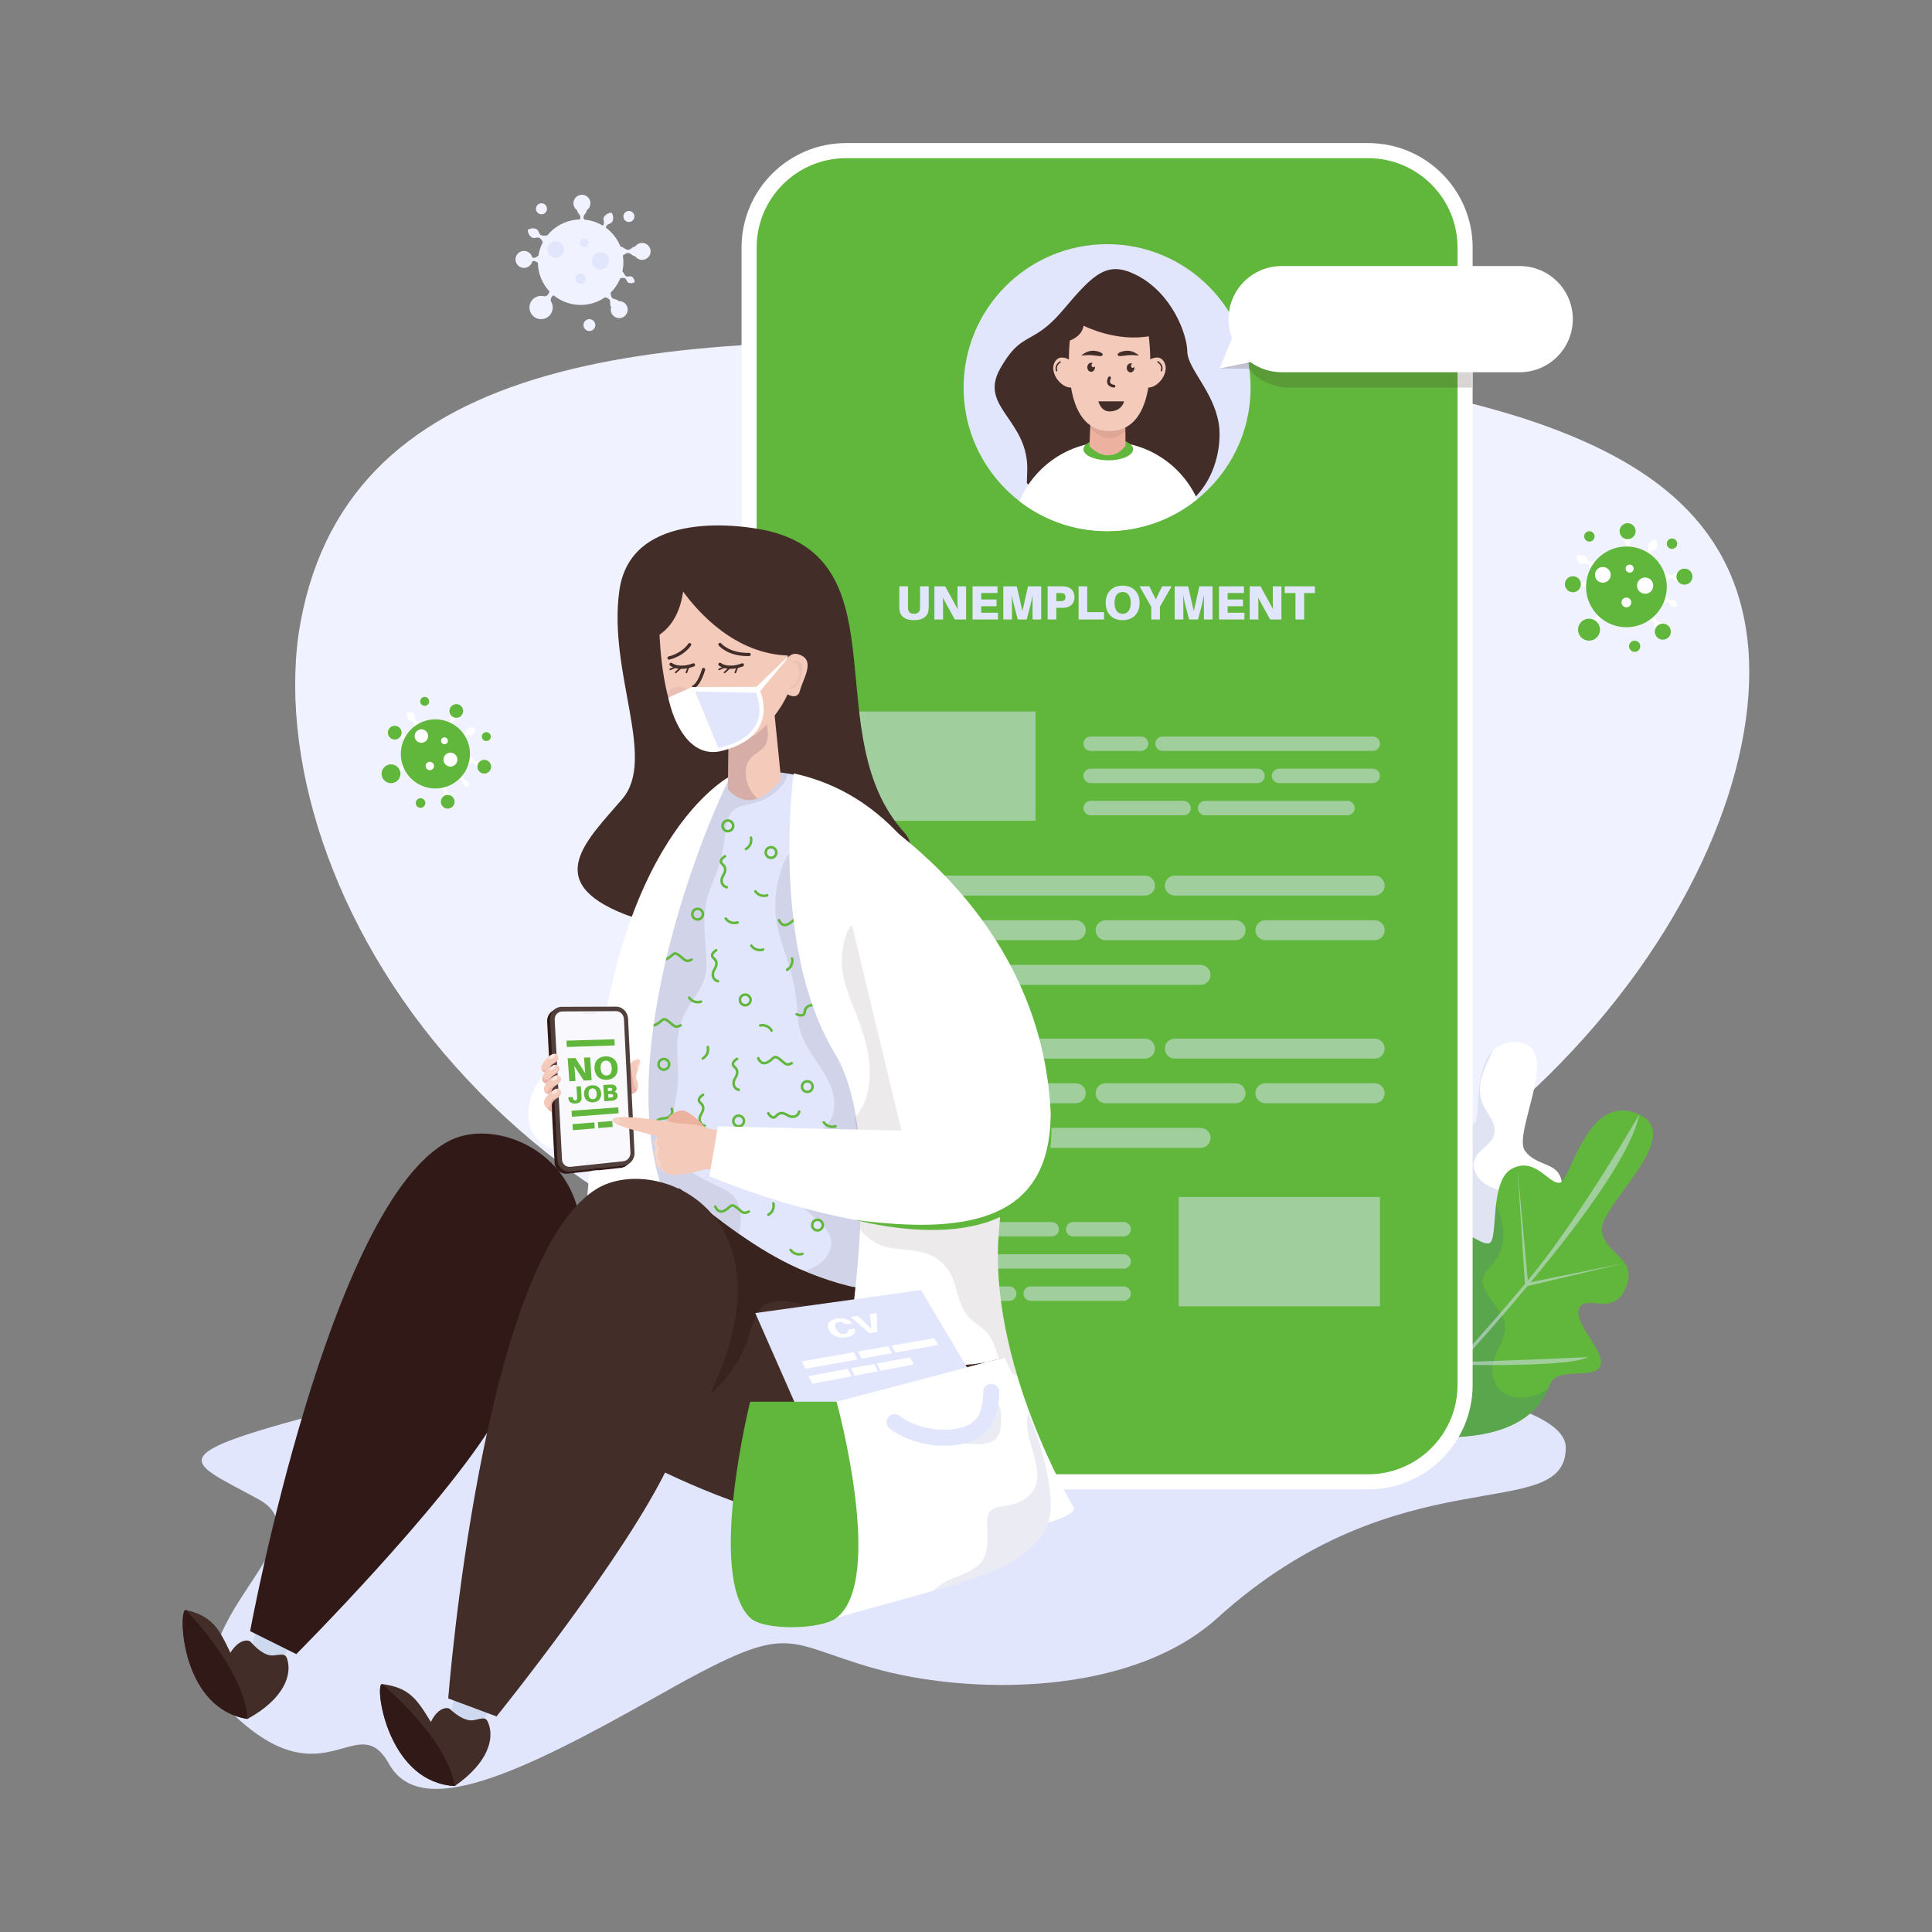 <svg xmlns="http://www.w3.org/2000/svg" xmlns:svgjs="http://svgjs.com/svgjs" xmlns:xlink="http://www.w3.org/1999/xlink" width="360" height="360"><rect width="100%" height="100%" fill="#808080" stroke="none"/><svg xmlns="http://www.w3.org/2000/svg" width="360" height="360" enable-background="new 0 0 3000 3000" viewBox="0 0 3000 3000"><path fill="#e1e6fd" d="M1996.92,2137.12c251.79,8.7,434.43,50.85,434.43,110.77c-0.02,121.56-256.62,7.17-540.75,264.3
		c-136.07,123.14-387.36,119.88-534.12,78.13c-146.76-41.75-124.59-76.06-337.69,44.4c-213.1,120.46-365.9,191.63-414.62,104.39
		c-48.71-87.24-96.92,54.6-234.66-70.27c-137.74-124.87,149.22-276.38,32.14-340.66c-117.08-64.28-166.24-67,166.63-151.59
		C901.15,2092.02,1288.25,2112.62,1996.92,2137.12z" class="colore1e6fd svgShape"/><path fill="#f1f2ff" d="M2714.95,1007.89c14.27,185.3-87.07,431.73-289.45,640.6c-200.64,207.75-502.33,377.94-848.63,384.88
		c-345.58,12.56-652.95-143.86-850.76-356.71C525.75,1463.96,434.94,1194.83,463.5,985.2c65.03-430.22,535.2-477.06,1129.9-447.41
		c298.44,18.12,571.93,47.49,773.57,112.22C2568.82,715.98,2698.83,817.31,2714.95,1007.89z" class="colorf1f2ff svgShape"/><path fill="#fff" d="M2289.76,2172.13c41.79-10.82,86.3-30.98,115.99-68.45c27.26-34.4-27.04-67.65-27.48-96.58
					c-0.44-28.93,53.1-28.36,54.69-49.39c1.59-21.03-56.54-40.73-55.89-63.02c0.66-22.29,48.89-5.75,48.89-49.55
					c0-43.8-37.5-30.31-57.97-58.12c-20.47-27.81,61.37-166.57-14.06-168.53c-75.43-1.97-51.24,118.48-64.38,126.4
					c-13.13,7.92-43.9-20.98-67.6,6.09c-23.7,27.06,19.97,99.27,8.15,106.4c-11.82,7.12-34.59-8.34-57.31,7.18
					c-22.71,15.52,16.64,92.16-0.82,104.52c-8.24,5.82-11.2,5.63-15.58,7.09c-1.16,0.39-2.42,0.89-3.89,1.65
					c-4.79,2.45-11.92,7.6-25.57,20.25c-33.83,31.34-4.98,114.32-4.98,114.32l32.24,40.85L2289.76,2172.13z" class="color9199fb svgShape"/><path fill="#3349a7" d="M2377.07,1894.68c0.58-19.78,38.61-9.01,47.16-36.94c-8.73-3.23-18.3-4.54-28.49-4.45
					c-17.52,0.15-34.95,0.66-52.35-2.02c-16.57-2.56-34.23-7.68-45.86-20.5c-10.72-11.82-12.58-27.5-1.9-39.81
					c9-10.38,23.93-18.06,25.24-33.12c1.56-17.83-15.67-32.44-20.38-48.84c-8.22-28.57,6.22-52.63,17.68-77.52
					c-31.09,30.99-18.27,107.17-28.63,113.41c-13.13,7.92-43.9-20.98-67.6,6.09c-23.7,27.06,19.97,99.27,8.15,106.4
					c-11.82,7.12-34.59-8.34-57.31,7.18c-22.71,15.52,16.64,92.16-0.82,104.52c-8.24,5.82-11.2,5.63-15.58,7.09
					c-1.16,0.39-2.42,0.89-3.89,1.65c-4.79,2.45-11.92,7.6-25.57,20.25c-33.83,31.34-4.98,114.32-4.98,114.32l32.23,40.85
					l135.59,18.9c41.79-10.82,86.3-30.98,115.99-68.45c27.26-34.4-27.04-67.65-27.48-96.58c-0.44-28.93,53.1-28.36,54.68-49.39
					C2434.55,1936.68,2376.41,1916.98,2377.07,1894.68z" class="color3349a7 svgShape" opacity=".15"/><path fill="#60b73c" d="M2406.16,2151.09c11.25-30.95,68.08-7.77,78.56-29.36c10.5-21.58-42.77-66.79-32.74-90.1
					c10.04-23.31,54.14,14.4,72.49-31.95c18.35-46.35-26.98-47.79-37-85.79c-10.01-38,134.72-150.56,55.72-184.24
					c-79-33.68-103.86,103.92-121.08,106.8c-17.22,2.88-37.67-40.59-74.09-21.88c-36.42,18.71-20.45,113.42-35.94,116.01
					c-15.5,2.59-33.11-23.32-63.66-16.41c-30.54,6.91-21,104.5-44.66,110.26c-11.15,2.71-14.21,1.27-19.46,0.97
					c-1.39-0.07-2.93-0.07-4.81,0.11c-6.1,0.59-15.8,3.05-35.55,10.72c-48.93,19-53.16,118.89-53.16,118.89l17.46,58.26
					C2108.25,2213.38,2358.07,2283.4,2406.16,2151.09z" class="coloradbcff svgShape"/><path fill="#3349a7" d="M2377.87,2168.57c-14.21,3.27-30.32,2.23-42.82-5.81c-13.86-8.92-19.59-26.1-17.43-41.99
					c2.62-19.35,16.33-34.98,19.21-54.13c3.39-22.56-16.69-39.36-27.18-57.16c-4.46-7.57-8.94-16.41-6.58-25.4
					c2.09-7.98,8.56-14.16,13.81-20.2c14.77-16.99,19.99-36.64,16.57-58.86c-1.9-12.31-5.69-24.15-10.24-35.72
					c-3.64,29.64-2.48,59.84-11.13,61.29c-15.5,2.59-33.11-23.32-63.66-16.41c-30.54,6.91-21,104.5-44.66,110.26
					c-11.15,2.71-14.21,1.27-19.46,0.97c-1.39-0.07-2.93-0.07-4.81,0.11c-6.1,0.59-15.8,3.05-35.55,10.72
					c-48.93,19-53.16,118.89-53.16,118.89l17.46,58.26c0,0,243.93,68.35,296.1-57.71
					C2396.6,2161.61,2388.21,2166.19,2377.87,2168.57z" class="color3349a7 svgShape" opacity=".15"/><path fill="#e1e6fd" d="M2170.57,2213.38h6.96c4.26-4.45,9.31-9.74,15.2-15.96c4.37,1.71,22.14,8.51,45.9,15.96h16.66
				c-28.37-8.17-51.35-16.63-59.12-19.59c18.08-19.12,42.41-45.18,69.81-75.4l0.06,0.82c2.11,0.05,18.57,0.42,41.29,0.49
				c52.46,0.15,138.34-1.35,158.2-12.27c0,0-171.16,7.56-196.06,7.1c1.91-2.11,3.8-4.2,5.74-6.34l1.41-1.56
				c21.4-23.76,44.32-49.7,67.4-76.65c9.69-11.31,18.91-22.26,27.92-33.05l149.61-35.29l-144.66,29.33
				c101.48-122.15,158.28-209.81,168.67-260.65c0,0-92.43,160.8-173.21,258.06l-15.96-173.88l11.48,179.25
				c-31.2,37.39-62.97,73.72-92.01,106.07l-25.04-181l20.75,185.76c-26.77,29.74-50.93,55.82-69.93,76.05
				c0,0-20.26-155.31-22.15-155.12l17.84,159.71C2186.17,2197.07,2177.04,2206.64,2170.57,2213.38z" class="colore1e6fd svgShape" opacity=".5"/><path fill="#fff" d="M1313.72,222.17h810.8c89.44,0,162.2,72.76,162.2,162.21v1766.08c0,89.44-72.76,162.25-162.2,162.25h-810.8
			c-89.49,0-162.25-72.81-162.25-162.25V384.37C1151.48,294.93,1224.24,222.17,1313.72,222.17z" class="color9199fb svgShape"/><path fill="#60b73c" d="M2263.26,2150.45c0,76.52-62.24,138.78-138.73,138.78h-810.8c-76.52,0-138.78-62.26-138.78-138.78V384.37
			c0-76.5,62.26-138.74,138.78-138.74h810.8c76.5,0,138.73,62.24,138.73,138.74V2150.45z" class="coloradbcff svgShape"/><g class="color000 svgShape" opacity=".5"><rect width="312.49" height="169.68" x="1295.53" y="1104.84" fill="#e1e6fd" class="colore1e6fd svgShape"/><path fill="#e1e6fd" d="M1771.84 1143.65h-78.32c-6.18 0-11.18 5.01-11.18 11.18l0 0c0 6.18 5.01 11.18 11.18 11.18h78.32c6.18 0 11.18-5.01 11.18-11.18l0 0C1783.02 1148.65 1778.01 1143.65 1771.84 1143.65zM2131.6 1143.65h-326.36c-6.18 0-11.18 5.01-11.18 11.18l0 0c0 6.18 5.01 11.18 11.18 11.18h326.36c6.18 0 11.18-5.01 11.18-11.18l0 0C2142.78 1148.65 2137.77 1143.65 2131.6 1143.65zM1952.67 1193.64h-259.16c-6.18 0-11.18 5.01-11.18 11.18l0 0c0 6.18 5.01 11.18 11.18 11.18h259.16c6.18 0 11.18-5.01 11.18-11.18l0 0C1963.86 1198.65 1958.85 1193.64 1952.67 1193.64zM2131.6 1193.64h-145.52c-6.18 0-11.18 5.01-11.18 11.18l0 0c0 6.18 5.01 11.18 11.18 11.18h145.52c6.18 0 11.18-5.01 11.18-11.18l0 0C2142.78 1198.65 2137.77 1193.64 2131.6 1193.64zM1860.08 1254.82L1860.08 1254.82c0 6.18 5.01 11.18 11.18 11.18h221.11c6.18 0 11.18-5.01 11.18-11.18l0 0c0-6.18-5.01-11.18-11.18-11.18h-221.11C1865.09 1243.63 1860.08 1248.64 1860.08 1254.82zM1837.86 1243.63h-144.34c-6.18 0-11.18 5.01-11.18 11.18l0 0c0 6.18 5.01 11.18 11.18 11.18h144.34c6.18 0 11.18-5.01 11.18-11.18l0 0C1849.04 1248.64 1844.03 1243.63 1837.86 1243.63z" class="colore1e6fd svgShape"/><rect width="312.5" height="169.68" x="1830.29" y="1858.78" fill="#e1e6fd" class="colore1e6fd svgShape" transform="rotate(-180 1986.533 1943.617)"/><g class="color000 svgShape"><path fill="#e1e6fd" d="M1666.47 1897.59h78.32c6.18 0 11.18 5.01 11.18 11.18l0 0c0 6.18-5.01 11.18-11.18 11.18h-78.32c-6.18 0-11.18-5.01-11.18-11.18l0 0C1655.29 1902.59 1660.3 1897.59 1666.47 1897.59zM1306.71 1897.59h326.36c6.18 0 11.18 5.01 11.18 11.18l0 0c0 6.18-5.01 11.18-11.18 11.18h-326.36c-6.18 0-11.18-5.01-11.18-11.18l0 0C1295.53 1902.59 1300.53 1897.59 1306.71 1897.59zM1485.63 1947.58h259.16c6.18 0 11.18 5.01 11.18 11.18l0 0c0 6.18-5.01 11.18-11.18 11.18h-259.16c-6.18 0-11.18-5.01-11.18-11.18l0 0C1474.45 1952.59 1479.46 1947.58 1485.63 1947.58zM1306.71 1947.58h145.52c6.18 0 11.18 5.01 11.18 11.18l0 0c0 6.18-5.01 11.18-11.18 11.18h-145.52c-6.18 0-11.18-5.01-11.18-11.18l0 0C1295.53 1952.59 1300.53 1947.58 1306.71 1947.58zM1578.23 2008.76L1578.23 2008.76c0 6.18-5.01 11.18-11.18 11.18h-221.11c-6.18 0-11.18-5.01-11.18-11.18l0 0c0-6.18 5.01-11.18 11.18-11.18h221.11C1573.22 1997.58 1578.23 2002.58 1578.23 2008.76zM1600.45 1997.58h144.34c6.18 0 11.18 5.01 11.18 11.18l0 0c0 6.18-5.01 11.18-11.18 11.18h-144.34c-6.18 0-11.18-5.01-11.18-11.18l0 0C1589.27 2002.58 1594.28 1997.58 1600.45 1997.58z" class="colore1e6fd svgShape"/></g><g class="color000 svgShape"><path fill="#e1e6fd" d="M1419.65 1359.61h-108.62c-8.56 0-15.51 6.94-15.51 15.51l0 0c0 8.56 6.94 15.51 15.51 15.51h108.62c8.56 0 15.51-6.94 15.51-15.51l0 0C1435.16 1366.55 1428.22 1359.61 1419.65 1359.61zM1808.75 1375.12L1808.75 1375.12c0 8.56 6.94 15.51 15.51 15.51h310.31c8.56 0 15.51-6.94 15.51-15.51l0 0c0-8.56-6.94-15.51-15.51-15.51h-310.31C1815.69 1359.61 1808.75 1366.55 1808.75 1375.12zM1777.93 1359.61h-311.94c-8.56 0-15.51 6.94-15.51 15.51l0 0c0 8.56 6.94 15.51 15.51 15.51h311.94c8.56 0 15.51-6.94 15.51-15.51l0 0C1793.43 1366.55 1786.49 1359.61 1777.93 1359.61zM1670.45 1428.94h-359.41c-8.56 0-15.51 6.94-15.51 15.51l0 0c0 8.56 6.94 15.51 15.51 15.51h359.41c8.56 0 15.51-6.94 15.51-15.51l0 0C1685.95 1435.88 1679.01 1428.94 1670.45 1428.94zM1918.58 1428.94h-201.81c-8.56 0-15.51 6.94-15.51 15.51l0 0c0 8.56 6.94 15.51 15.51 15.51h201.81c8.56 0 15.51-6.94 15.51-15.51l0 0C1934.09 1435.88 1927.15 1428.94 1918.58 1428.94zM1949.4 1444.45L1949.4 1444.45c0 8.56 6.94 15.51 15.51 15.51h169.66c8.56 0 15.51-6.94 15.51-15.51l0 0c0-8.56-6.94-15.51-15.51-15.51h-169.66C1956.35 1428.94 1949.4 1435.88 1949.4 1444.45zM1542.03 1513.78L1542.03 1513.78c0 8.57 6.94 15.51 15.51 15.51h306.64c8.56 0 15.51-6.94 15.51-15.51v0c0-8.56-6.94-15.51-15.51-15.51h-306.64C1548.98 1498.27 1542.03 1505.22 1542.03 1513.78zM1511.21 1498.27h-200.18c-8.56 0-15.51 6.94-15.51 15.51v0c0 8.56 6.94 15.51 15.51 15.51h200.18c8.56 0 15.51-6.94 15.51-15.51v0C1526.72 1505.22 1519.78 1498.27 1511.21 1498.27z" class="colore1e6fd svgShape"/></g><g class="color000 svgShape"><path fill="#e1e6fd" d="M1419.65 1612.78h-108.62c-8.56 0-15.51 6.94-15.51 15.51l0 0c0 8.56 6.94 15.51 15.51 15.51h108.62c8.56 0 15.51-6.94 15.51-15.51l0 0C1435.16 1619.72 1428.22 1612.78 1419.65 1612.78zM1808.75 1628.28L1808.75 1628.28c0 8.56 6.94 15.51 15.51 15.51h310.31c8.56 0 15.51-6.94 15.51-15.51l0 0c0-8.56-6.94-15.51-15.51-15.51h-310.31C1815.69 1612.78 1808.75 1619.72 1808.75 1628.28zM1777.93 1612.78h-311.94c-8.56 0-15.51 6.94-15.51 15.51l0 0c0 8.56 6.94 15.51 15.51 15.51h311.94c8.56 0 15.51-6.94 15.51-15.51l0 0C1793.43 1619.72 1786.49 1612.78 1777.93 1612.78zM1670.45 1682.11h-359.41c-8.56 0-15.51 6.94-15.51 15.51v0c0 8.56 6.94 15.51 15.51 15.51h359.41c8.56 0 15.51-6.94 15.51-15.51v0C1685.95 1689.05 1679.01 1682.11 1670.45 1682.11zM1918.58 1682.11h-201.81c-8.56 0-15.51 6.94-15.51 15.51v0c0 8.56 6.94 15.51 15.51 15.51h201.81c8.56 0 15.51-6.94 15.51-15.51v0C1934.09 1689.05 1927.15 1682.11 1918.58 1682.11zM1949.4 1697.62L1949.4 1697.62c0 8.56 6.94 15.51 15.51 15.51h169.66c8.56 0 15.51-6.94 15.51-15.51v0c0-8.56-6.94-15.51-15.51-15.51h-169.66C1956.35 1682.11 1949.4 1689.05 1949.4 1697.62zM1542.03 1766.95L1542.03 1766.95c0 8.56 6.94 15.51 15.51 15.51h306.64c8.56 0 15.51-6.94 15.51-15.51v0c0-8.56-6.94-15.51-15.51-15.51h-306.64C1548.98 1751.44 1542.03 1758.39 1542.03 1766.95zM1511.21 1751.44h-200.18c-8.56 0-15.51 6.94-15.51 15.51v0c0 8.56 6.94 15.51 15.51 15.51h200.18c8.56 0 15.51-6.94 15.51-15.51v0C1526.72 1758.39 1519.78 1751.44 1511.21 1751.44z" class="colore1e6fd svgShape"/></g></g><path fill="#fff" d="M947.19,1619.76c0,0-115.08,9.89-126.16,101.77c-11.09,91.88,131.91,70.49,133.57,66.11
			C956.26,1783.26,947.19,1619.76,947.19,1619.76z" class="colorfff svgShape"/><path fill="#432d29" d="M1196.94,825.39c-41.16-10.67-217.21-36.29-235.18,91.39c-17.98,127.67,58.42,260.72,4.49,323.89
				c-53.93,63.16-125.83,127.67,3,178.74c128.83,51.07,509.03-44.8,434.79-126.87C1269.76,1144.09,1399.17,877.8,1196.94,825.39z" class="color432d29 svgShape"/><path fill="#fff" d="M1134.73,1204.72c0,0-187.54,93.98-213.99,536.85c-17.72,296.78-59.81,409.82-59.81,409.82
				s95.9,128.59,175.43-42.12s119.95-516.57,77.57-662.89C1071.55,1300.06,1127.35,1253.33,1134.73,1204.72z" class="colorfff svgShape"/><path fill="#e1e6fd" d="M1134.73,1204.72c-43.9,84.25-197.89,465.64-90.46,680.63c35.86,71.75,239.18,188.83,471.79,47.58
				C1637.8,1859.01,1484.51,1122.41,1134.73,1204.72z" class="colore1e6fd svgShape"/><path fill="#432d29" d="M1118.86 1954.43c9.63-6.47 17.8-14.89 23.33-26.45 8.02-16.79 11.21-38.1 5.38-56.08-4.53-13.98-15.75-21.96-28.53-27.95-28.92-13.56-61.9-27.05-72.84-60.15-10.03-30.32 2.32-63.07 5.61-93.51 2.25-20.83-.2-41.57-.3-62.42-.1-20.97 3.79-39.81 13.92-58.25 8.03-14.61 19.02-27.62 25.81-42.89 8.41-18.9 5.78-38.07 4.2-58.09-1.64-20.82-3.1-41.94.3-62.67 3.59-21.9 14.21-40.89 20.7-61.86 6.2-20.05 8.61-40.79 11.37-61.51 1.99-14.98 8.12-26.25 23.1-30.89 6.8-2.11 13.88-3.15 20.76-4.95 8.17-2.13 15.8-5.52 22.98-9.95 12.8-7.9 26.09-20.18 27.98-35.65-27.74-4.47-57.03-3.69-87.89 3.57-43.9 84.25-197.89 465.64-90.46 680.63C1055.11 1907.04 1081.26 1932.85 1118.86 1954.43zM1381.41 1944.87c24.67-43.36 36.63-100.13 13.23-146.35-10.8-21.33-27.98-38.47-40.98-58.37-13.88-21.26-22.51-46.35-30.46-70.33-16.62-50.17-26.7-102.12-36.74-153.91-7.83-40.38-15.75-80.86-26.24-120.65-3.53-13.41-7.51-26.74-12.6-39.65-3.64-9.23-8.02-22.04-16.4-28.19-2.39-1.75-3.64-1.98-5.71-.59-4.42 2.96-6.84 9.23-8.73 13.91-9.2 22.76-13.59 47.22-12.89 71.76.76 26.76 9.94 50.83 17.96 76.02 7.58 23.81 13.73 47.95 15.68 72.93.95 12.19 1.09 24.24 4.15 36.16 2.59 10.08 7.03 19.53 12.25 28.5 11.47 19.73 26.29 37.43 35.21 58.63 8.07 19.18 10.44 42.68-3.46 59.93-9.74 12.09-26.65 18.63-34.72 31.96 7.61.74 15.42.14 22.96-.44 11.55-.89 23.07-2.14 34.66-2.54 15.46-.54 37.27-.38 46.02 15.09 4.67 8.25 3.75 18.57 1.89 27.49-2.02 9.73-6.12 18.82-12.78 26.25-13.28 14.82-33.54 20.55-52.64 23.03-16.84 2.19-33.81 2.02-50.76 2.32 2.68 3.49 5.93 6.61 9.14 9.5 6.37 5.73 13.11 11.02 19.45 16.78 10.22 9.26 21.12 20.7 21.78 35.29.7 15.35-10.28 28.73-22.8 36.27-13.54 8.16-29.02 11.19-44.92 12.16 1.7 5.3 3.52 10.56 5.43 15.79 29.95 5.34 62.54 7.27 97.11 4.3C1347.33 1983.61 1368.18 1968.12 1381.41 1944.87z" class="color432d29 svgShape" opacity=".1"/><path fill="#60b73c" d="M1158.29 1320.36c-.67 0-1.32-.34-1.7-.95-.57-.94-.27-2.16.66-2.73 9.39-5.71 7.01-15.08 6.9-15.47-.28-1.06.34-2.15 1.4-2.43 1.05-.3 2.14.33 2.43 1.38 1.2 4.34.93 14.07-8.67 19.92C1159 1320.27 1158.64 1320.36 1158.29 1320.36zM1222.17 1507.93c-.67 0-1.32-.34-1.7-.95-.57-.94-.27-2.16.66-2.73 9.39-5.71 7.01-15.08 6.9-15.47-.28-1.06.34-2.15 1.4-2.43 1.05-.29 2.14.33 2.43 1.38 1.2 4.34.93 14.07-8.67 19.92C1222.87 1507.83 1222.52 1507.93 1222.17 1507.93zM1193.13 1888.33c-.67 0-1.32-.34-1.7-.95-.57-.94-.27-2.16.66-2.73 9.39-5.71 7.01-15.08 6.9-15.47-.28-1.06.34-2.15 1.4-2.43 1.05-.29 2.14.33 2.43 1.38 1.2 4.34.93 14.07-8.67 19.92C1193.84 1888.24 1193.48 1888.33 1193.13 1888.33zM1200.07 1600.17c0 .67-.34 1.32-.95 1.7-.94.57-2.16.27-2.73-.66-5.71-9.39-15.08-7.01-15.47-6.9-1.06.28-2.15-.34-2.43-1.4-.29-1.05.33-2.14 1.38-2.43 4.34-1.2 14.07-.93 19.92 8.67C1199.97 1599.47 1200.07 1599.82 1200.07 1600.17zM1091.27 1645.54c-.67 0-1.32-.34-1.7-.95-.57-.94-.27-2.16.66-2.73 9.39-5.71 7.01-15.08 6.9-15.47-.28-1.06.34-2.15 1.4-2.43 1.05-.3 2.14.33 2.43 1.38 1.2 4.34.93 14.07-8.67 19.92C1091.98 1645.45 1091.63 1645.54 1091.27 1645.54zM1124.92 1426.47c-.06-.67.21-1.35.79-1.78.88-.66 2.12-.48 2.78.4 6.58 8.8 15.67 5.54 16.06 5.4 1.03-.38 2.17.14 2.55 1.16.39 1.01-.12 2.16-1.14 2.55-4.2 1.61-13.92 2.26-20.65-6.74C1125.08 1427.17 1124.95 1426.82 1124.92 1426.47zM1171.01 1384.33c-.06-.67.21-1.35.79-1.78.88-.66 2.12-.48 2.78.4 6.58 8.8 15.67 5.55 16.06 5.4 1.03-.38 2.17.14 2.55 1.16.39 1.01-.12 2.16-1.15 2.55-4.2 1.6-13.92 2.26-20.65-6.74C1171.17 1385.02 1171.05 1384.68 1171.01 1384.33zM1164.67 1468.56c-.06-.67.21-1.35.79-1.78.88-.66 2.12-.48 2.78.4 6.58 8.8 15.67 5.55 16.06 5.4 1.03-.38 2.17.14 2.55 1.16.39 1.01-.12 2.16-1.15 2.55-4.2 1.6-13.92 2.26-20.65-6.74C1164.83 1469.26 1164.7 1468.91 1164.67 1468.56zM1225.68 1941.03c-.06-.67.21-1.35.79-1.78.88-.66 2.12-.48 2.78.4 6.58 8.8 15.67 5.55 16.06 5.4 1.03-.38 2.17.14 2.55 1.16.39 1.01-.12 2.16-1.14 2.55-4.2 1.6-13.92 2.26-20.65-6.74C1225.84 1941.73 1225.71 1941.38 1225.68 1941.03zM1068.17 1549.43c-.06-.67.21-1.35.79-1.78.88-.66 2.12-.48 2.78.4 6.58 8.8 15.67 5.55 16.06 5.4 1.03-.38 2.17.14 2.55 1.16.39 1.01-.12 2.16-1.15 2.55-4.2 1.61-13.92 2.26-20.65-6.74C1068.33 1550.13 1068.2 1549.78 1068.17 1549.43zM1277.1 1742.92c-.06-.67.21-1.35.79-1.78.88-.66 2.12-.48 2.78.4 6.58 8.8 15.67 5.55 16.06 5.4 1.03-.38 2.17.14 2.55 1.16.39 1.01-.12 2.16-1.14 2.55-4.2 1.6-13.92 2.26-20.65-6.74C1277.26 1743.61 1277.13 1743.27 1277.1 1742.92zM1255.37 1440.33c-3.64 0-6.12-2.16-9.3-4.92-1.45-1.26-3.09-2.68-5.15-4.19-4.66-3.4-5.31-2.82-8.47.02-1.73 1.56-4.1 3.69-7.79 5.57-3.4 1.74-6.61 2.03-9.52.86-5.19-2.08-7.32-8.09-7.41-8.34-.36-1.04.19-2.17 1.23-2.53 1.03-.36 2.16.19 2.52 1.22l0 0c.02.05 1.65 4.58 5.16 5.97 1.83.73 3.86.49 6.22-.72 3.22-1.65 5.28-3.5 6.94-4.99 3.84-3.46 6.55-5.32 13.46-.27 2.19 1.6 3.9 3.09 5.41 4.4 4.71 4.09 6.14 5.33 12.16 2.21.97-.5 2.17-.12 2.68.85.5.97.12 2.17-.85 2.68C1259.68 1439.69 1257.35 1440.33 1255.37 1440.33zM1074.84 1491.81c-2.99 1.49-5.29 2.18-7.28 2.18-3.61 0-6.1-2.18-9.33-4.91-1.43-1.31-3.05-2.67-5.1-4.23-4.66-3.36-5.35-2.8-8.52.06-1.68 1.56-4.04 3.67-7.77 5.54-1 .56-2.05.93-3.05 1.18.37-1.56.68-3.11 1.06-4.66.06 0 .12 0 .19-.06 3.23-1.62 5.29-3.48 6.97-4.98 3.86-3.42 6.53-5.29 13.44-.25 2.24 1.62 3.92 3.05 5.41 4.35 4.73 4.1 6.16 5.35 12.19 2.24.93-.5 2.18-.12 2.67.87C1076.2 1490.07 1075.83 1491.31 1074.84 1491.81zM1223.22 1654.83c-3.64 0-6.12-2.16-9.3-4.92-1.45-1.26-3.09-2.69-5.15-4.19-4.66-3.4-5.31-2.81-8.46.02-1.73 1.56-4.1 3.69-7.79 5.57-3.4 1.74-6.61 2.03-9.52.86-5.19-2.08-7.32-8.09-7.41-8.34-.36-1.04.19-2.17 1.23-2.53 1.03-.36 2.16.19 2.52 1.22l0 0c.02.05 1.65 4.58 5.16 5.97 1.83.73 3.86.49 6.22-.72 3.22-1.65 5.28-3.5 6.94-4.99 3.84-3.46 6.55-5.32 13.46-.27 2.19 1.6 3.9 3.09 5.41 4.4 4.71 4.09 6.14 5.33 12.16 2.21.97-.5 2.17-.12 2.67.85.5.97.12 2.17-.85 2.68C1227.53 1654.19 1225.21 1654.83 1223.22 1654.83zM1156.4 1885.21c-3.64 0-6.12-2.16-9.3-4.92-1.45-1.26-3.09-2.69-5.15-4.19-4.66-3.4-5.31-2.82-8.47.02-1.73 1.56-4.1 3.69-7.79 5.57-3.4 1.74-6.61 2.03-9.52.86-5.19-2.08-7.32-8.09-7.41-8.34-.36-1.04.19-2.17 1.23-2.53 1.03-.36 2.16.19 2.52 1.22l0 0c.02.05 1.65 4.58 5.16 5.97 1.83.73 3.86.49 6.22-.72 3.22-1.65 5.28-3.5 6.94-4.99 3.84-3.46 6.55-5.32 13.46-.27 2.19 1.6 3.9 3.09 5.41 4.4 4.71 4.09 6.14 5.33 12.16 2.21.97-.5 2.17-.12 2.67.85.5.97.12 2.17-.85 2.68C1160.71 1884.57 1158.38 1885.21 1156.4 1885.21zM1057.85 1593.88c-2.99 1.56-5.29 2.18-7.28 2.18-3.61 0-6.1-2.18-9.33-4.91-1.43-1.24-3.05-2.68-5.1-4.17-4.66-3.42-5.35-2.8-8.46 0-1.74 1.56-4.11 3.67-7.84 5.6-1.8.99-3.61 1.49-5.29 1.49.25-1.37.44-2.67.56-4.04.93-.12 1.87-.5 2.92-.99 3.23-1.68 5.29-3.48 6.97-4.98 3.86-3.48 6.53-5.35 13.44-.31 2.24 1.62 3.92 3.11 5.41 4.42 4.73 4.11 6.16 5.35 12.19 2.18.93-.5 2.18-.12 2.67.87C1059.22 1592.2 1058.85 1593.39 1057.85 1593.88zM1114.9 1525.58c-.16 0-.33-.02-.5-.06-5.28-1.37-7.57-4.63-8.57-7.13-1.87-4.69-.6-10.18 1.49-13.54 3.7-5.93 5.03-10.84-.46-15.48-2.79-2.36-3.19-4.8-3.04-6.44.47-5.09 6.72-8.78 7.43-9.19.96-.54 2.16-.21 2.7.74.54.95.21 2.16-.74 2.71-1.34.77-5.21 3.53-5.44 6.11-.03.38-.14 1.52 1.65 3.03 9.24 7.81 3.45 17.11 1.27 20.61-1.51 2.43-2.52 6.58-1.17 9.96.96 2.39 2.94 3.99 5.88 4.76 1.06.28 1.7 1.36 1.42 2.42C1116.59 1524.98 1115.78 1525.58 1114.9 1525.58zM1128.52 1379.65c-.16 0-.33-.02-.5-.06-5.28-1.37-7.57-4.63-8.57-7.13-1.87-4.69-.6-10.18 1.49-13.54 3.7-5.93 5.03-10.84-.46-15.48-2.79-2.36-3.19-4.8-3.04-6.44.47-5.09 6.72-8.78 7.43-9.19.96-.54 2.16-.21 2.71.74.54.95.21 2.16-.74 2.71-1.34.77-5.21 3.53-5.44 6.11-.04.38-.14 1.52 1.65 3.03 9.24 7.81 3.45 17.11 1.27 20.61-1.51 2.43-2.52 6.58-1.17 9.96.96 2.39 2.94 3.99 5.88 4.76 1.06.28 1.7 1.36 1.42 2.42C1130.21 1379.06 1129.4 1379.65 1128.52 1379.65zM1094.35 1750.13c-.17 0-.33-.02-.5-.06-5.28-1.37-7.57-4.63-8.57-7.13-1.87-4.69-.6-10.18 1.49-13.54 3.7-5.93 5.03-10.84-.46-15.48-2.79-2.36-3.19-4.8-3.04-6.44.47-5.09 6.72-8.78 7.43-9.19.96-.54 2.16-.21 2.7.74.54.95.21 2.16-.74 2.71-1.34.77-5.21 3.53-5.44 6.11-.03.38-.14 1.52 1.65 3.03 9.24 7.81 3.45 17.11 1.27 20.61-1.51 2.43-2.52 6.58-1.17 9.96.96 2.39 2.94 3.99 5.88 4.76 1.06.27 1.7 1.36 1.42 2.42C1096.04 1749.54 1095.23 1750.13 1094.35 1750.13zM1147.17 1694.27c-.17 0-.33-.02-.5-.06-5.28-1.37-7.57-4.63-8.57-7.13-1.87-4.69-.6-10.18 1.49-13.53 3.7-5.93 5.03-10.84-.46-15.48-2.79-2.36-3.19-4.8-3.04-6.44.47-5.09 6.72-8.78 7.43-9.19.96-.54 2.16-.21 2.7.74.54.95.21 2.16-.74 2.71-1.34.77-5.21 3.53-5.44 6.11-.03.38-.14 1.52 1.65 3.03 9.24 7.81 3.45 17.11 1.27 20.61-1.51 2.43-2.52 6.58-1.17 9.96.96 2.39 2.94 3.99 5.88 4.76 1.06.27 1.7 1.36 1.42 2.42C1148.86 1693.67 1148.06 1694.27 1147.17 1694.27zM1277.01 1544.54c.09.14.17.29.23.45 1.83 5.13.43 8.87-1.08 11.09-2.82 4.19-8.08 6.22-12.03 6.38-6.99.28-11.79 1.93-12.55 9.08-.38 3.63-2.18 5.34-3.62 6.13-4.48 2.47-11.04-.62-11.78-.98-.99-.49-1.39-1.67-.91-2.65.48-.98 1.67-1.39 2.65-.91 1.39.68 5.85 2.32 8.11 1.07.33-.18 1.34-.74 1.58-3.07 1.27-12.03 12.21-12.47 16.33-12.63 2.86-.12 6.86-1.61 8.9-4.63 1.44-2.14 1.65-4.67.63-7.54-.37-1.03.17-2.17 1.2-2.54C1275.57 1543.48 1276.51 1543.81 1277.01 1544.54zM1243.02 1726.07c0 .17-.02.33-.06.5-1.37 5.28-4.63 7.57-7.13 8.57-4.69 1.87-10.18.6-13.54-1.49-5.93-3.7-10.84-5.03-15.48.46-2.36 2.79-4.8 3.19-6.44 3.04-5.09-.47-8.78-6.72-9.19-7.43-.54-.96-.21-2.16.74-2.71.95-.54 2.16-.21 2.71.74.77 1.34 3.53 5.21 6.11 5.44.38.03 1.52.14 3.03-1.65 7.81-9.24 17.11-3.45 20.61-1.27 2.43 1.51 6.58 2.52 9.96 1.17 2.39-.96 3.99-2.94 4.76-5.88.28-1.06 1.36-1.7 2.42-1.42C1242.43 1724.38 1243.02 1725.19 1243.02 1726.07zM1043.92 1732.09c-2.86 4.23-8.09 6.22-12.07 6.41-6.97.25-11.76 1.93-12.5 9.08-.44 3.61-2.18 5.35-3.67 6.1-1.93 1.06-4.23 1.12-6.28.75-.12-1.37-.25-2.74-.43-4.11 1.68.44 3.61.62 4.85-.06.31-.19 1.31-.75 1.56-3.11 1.31-12.01 12.25-12.44 16.36-12.63 2.86-.12 6.84-1.62 8.89-4.6 1.43-2.18 1.62-4.67.62-7.59-.37-.99.19-2.11 1.18-2.49.87-.31 1.8 0 2.3.75.12.12.19.25.25.44C1046.85 1726.18 1045.41 1729.91 1043.92 1732.09zM1157.22 1562.96c-5.66 0-10.26-4.6-10.26-10.26 0-5.66 4.6-10.26 10.26-10.26 5.66 0 10.26 4.6 10.26 10.26C1167.48 1558.35 1162.88 1562.96 1157.22 1562.96zM1157.22 1546.41c-3.47 0-6.29 2.82-6.29 6.29 0 3.47 2.82 6.29 6.29 6.29 3.47 0 6.29-2.82 6.29-6.29C1163.51 1549.23 1160.69 1546.41 1157.22 1546.41zM1269.41 1912.56c-5.66 0-10.26-4.6-10.26-10.26 0-5.66 4.6-10.26 10.26-10.26 5.66 0 10.26 4.6 10.26 10.26C1279.67 1907.96 1275.07 1912.56 1269.41 1912.56zM1269.41 1896.02c-3.47 0-6.29 2.82-6.29 6.29 0 3.47 2.82 6.29 6.29 6.29 3.47 0 6.29-2.82 6.29-6.29C1275.7 1898.84 1272.88 1896.02 1269.41 1896.02zM1083.24 1429.73c-5.66 0-10.26-4.6-10.26-10.26 0-5.66 4.6-10.26 10.26-10.26 5.66 0 10.26 4.6 10.26 10.26C1093.5 1425.13 1088.9 1429.73 1083.24 1429.73zM1083.24 1413.18c-3.47 0-6.29 2.82-6.29 6.29 0 3.47 2.82 6.29 6.29 6.29 3.47 0 6.29-2.82 6.29-6.29C1089.53 1416.01 1086.71 1413.18 1083.24 1413.18zM1030.82 1662.96c-5.66 0-10.26-4.6-10.26-10.26 0-5.66 4.6-10.26 10.26-10.26 5.66 0 10.26 4.6 10.26 10.26C1041.08 1658.36 1036.48 1662.96 1030.82 1662.96zM1030.82 1646.41c-3.47 0-6.29 2.82-6.29 6.29 0 3.47 2.82 6.29 6.29 6.29 3.47 0 6.29-2.82 6.29-6.29C1037.11 1649.23 1034.29 1646.41 1030.82 1646.41zM1253.57 1697.51c-5.66 0-10.26-4.6-10.26-10.26 0-5.66 4.6-10.26 10.26-10.26 5.66 0 10.26 4.6 10.26 10.26C1263.83 1692.91 1259.23 1697.51 1253.57 1697.51zM1253.57 1680.96c-3.47 0-6.29 2.82-6.29 6.29 0 3.47 2.82 6.29 6.29 6.29 3.47 0 6.29-2.82 6.29-6.29C1259.86 1683.78 1257.04 1680.96 1253.57 1680.96zM1146.96 1750.93c-5.66 0-10.26-4.6-10.26-10.26 0-5.66 4.6-10.26 10.26-10.26 5.66 0 10.26 4.6 10.26 10.26C1157.22 1746.33 1152.62 1750.93 1146.96 1750.93zM1146.96 1734.39c-3.47 0-6.29 2.82-6.29 6.29 0 3.47 2.82 6.29 6.29 6.29 3.47 0 6.29-2.82 6.29-6.29C1153.25 1737.21 1150.43 1734.39 1146.96 1734.39zM1197.24 1334.02c-5.66 0-10.26-4.6-10.26-10.26 0-5.66 4.6-10.26 10.26-10.26 5.66 0 10.26 4.6 10.26 10.26C1207.5 1329.42 1202.89 1334.02 1197.24 1334.02zM1197.24 1317.47c-3.47 0-6.29 2.82-6.29 6.29 0 3.47 2.82 6.29 6.29 6.29 3.47 0 6.29-2.82 6.29-6.29C1203.53 1320.29 1200.7 1317.47 1197.24 1317.47zM1130.24 1292.62c-5.66 0-10.26-4.6-10.26-10.26 0-5.66 4.6-10.26 10.26-10.26 5.66 0 10.26 4.6 10.26 10.26C1140.5 1288.02 1135.9 1292.62 1130.24 1292.62zM1130.24 1276.08c-3.47 0-6.29 2.82-6.29 6.29 0 3.47 2.82 6.29 6.29 6.29 3.47 0 6.29-2.82 6.29-6.29C1136.53 1278.9 1133.71 1276.08 1130.24 1276.08z" class="coloradbcff svgShape"/><g class="color000 svgShape"><path fill="#f4c095" d="M390.3,2574.07c0,0,21.13-90.72,35.3-90.55c14.17,0.17,42.06,11.48,45.51,20
									c3.45,8.52-42.01,93.48-58.02,99.42C397.08,2608.88,385.52,2598.43,390.3,2574.07z" class="colorf4c095 svgShape"/><path fill="#fff" d="M422.33,2567.81c-1.74-15.02-2.63-30.13-3.27-45.24c-0.31-7.32-0.55-14.6-1.32-21.88
									c-0.3-2.81-0.61-5.63-0.89-8.44c-12.77,22.68-26.55,81.82-26.55,81.82c-4.77,24.36,6.78,34.81,22.79,28.87
									c2.9-1.07,6.76-4.76,11.12-10.08C423.79,2584.5,423.29,2576.14,422.33,2567.81z" class="colorfff svgShape" opacity=".2"/><path fill="#ced9ef" d="M419.06,2525.72c-4.43-3.45-8.49-7.36-12.83-10.92c-19.11,36.08-16.92,59.7-16.92,59.7
									c-4.99,25.48,7.09,36.4,23.84,30.19c9.79-3.63,30.08-35.48,44.54-63.1C444.05,2542.33,428.67,2533.2,419.06,2525.72z" class="colorced9ef svgShape"/><path fill="#432d29" d="M384.34,2669.16c57.12-31.46,69.14-68.52,61.74-92.56c-2.55-8.18-4.78-8.16-21.23-6.11
								c-12.19,1.53-24.92-9.82-31.6-16.71c-2.28-2.34-3.85-4.15-4.46-4.76c-2.44-2.36-16.76-5.38-31.06,17.3
								c-17.83-37.55-27.72-56.68-69.26-66.44c-0.78-0.17-1.51,0.35-2.14,1.54C277.57,2517.5,286.37,2653.62,384.34,2669.16z" class="color432d29 svgShape"/><path fill="#301916" d="M698.73 1770.94c107.35-53.8 359.67 95.21 69.54 435.1-80.75 134.29-308.2 362.45-308.2 362.45l-71.65-35.66C388.41 2532.83 510.94 1865.05 698.73 1770.94zM384.34 2669.16c-4.64-76.96-95.87-169.27-95.87-169.27-.73.51-1.45 1.03-2.14 1.54C277.57 2517.5 286.37 2653.62 384.34 2669.16z" class="color301916 svgShape"/><g class="color000 svgShape"><path fill="#432d29" d="M902.49,2190.81c19.13-43.29,38.58-86.43,57.98-129.59c19.38-43.13,38.71-86.28,57.59-129.63
						c12.5-28.72,24.77-57.53,36.76-86.47c59.78,48.59,122.13,96.9,185.55,124.91c172.85,76.34,277.07,15.38,277.07,15.38
						s113,170.43-62.45,339.05c-118.35,113.74-394.53-12.23-561.59-112.96C896.43,2204.6,899.45,2197.7,902.49,2190.81z" class="color432d29 svgShape"/></g><g class="color000 svgShape" opacity=".5"><path fill="#301916" d="M1313.38,2295.54c3.67-8.41,6.89-17.11,9.56-25.89c1.98-6.5,3.51-13.23,3.35-20.06
						c-0.34-14.2-9.78-24.91-18.65-35.04c-8.01-9.14-17.52-18.71-22.17-30.14c-4.75-11.67-3.17-24.96-1.72-37.13
						c2.04-17.14,6.32-33.92,8.28-51.06c1.8-15.79,1.35-32.81-7.94-46.37c-7.7-11.25-20.35-18.03-32.9-22.52
						c-13.38-4.78-27.85-7.55-42.09-6.78c-6.15,0.33-12.49,1.37-18.15,3.86c-5.88,2.59-9.67,6.58-13.07,11.97
						c-8.38,13.3-12.28,29.09-17.06,43.9c-5.39,16.69-13.72,32.06-23.55,46.56c-10.99,16.23-24.46,29.88-39.35,42.55
						c-29.38,25.01-62.21,46.12-96.57,63.61c-12.7,6.46-25.68,12.49-38.91,17.93c-24.43-13.18-47.64-26.5-69.05-39.41
						c3.03-6.9,6.05-13.8,9.09-20.7c19.12-43.29,38.58-86.43,57.98-129.6c19.38-43.12,38.71-86.28,57.59-129.63
						c12.5-28.72,24.78-57.53,36.76-86.47c59.78,48.59,122.13,96.9,185.55,124.91c172.85,76.34,277.07,15.38,277.07,15.38
						s113,170.43-62.45,339.05c-44.53,42.79-111.4,51.65-186.39,40.69C1286.9,2344.3,1302.4,2320.69,1313.38,2295.54z" class="color301916 svgShape"/></g><g class="color000 svgShape"><path fill="#f4c095" d="M702.23,2678.1c0,0,11.51-92.44,25.62-93.75c14.11-1.31,43.03,7.01,47.36,15.12
								c4.32,8.12-31.98,97.36-47.28,104.95C712.62,2712.01,700.03,2702.83,702.23,2678.1z" class="colorf4c095 svgShape"/><path fill="#fff" d="M733.42,2668.52c-3.3-14.76-5.77-29.69-7.99-44.65c-1.07-7.24-2.07-14.46-3.61-21.63
								c-0.59-2.77-1.19-5.53-1.77-8.3c-10.32,23.9-17.83,84.15-17.83,84.15c-2.2,24.73,10.39,33.91,25.69,26.32
								c2.77-1.37,6.23-5.44,10-11.19C736.63,2684.96,735.26,2676.71,733.42,2668.52z" class="colorfff svgShape" opacity=".2"/><path fill="#ced9ef" d="M725.76,2627.01c-4.77-2.97-9.21-6.43-13.9-9.52c-15.23,37.88-10.57,61.15-10.57,61.15
								c-2.3,25.86,10.87,35.46,26.87,27.52c9.35-4.64,26.2-38.43,37.69-67.42C752.36,2640.9,736.1,2633.44,725.76,2627.01z" class="colorced9ef svgShape"/><path fill="#432d29" d="M706.26 2773.3c53.51-37.27 61.58-75.38 51.71-98.52-3.39-7.86-5.61-7.61-21.75-3.85-11.96 2.8-25.81-7.15-33.17-13.3-2.51-2.09-4.27-3.72-4.94-4.27-2.68-2.09-17.24-3.6-29.07 20.46-21.67-35.47-33.51-53.46-75.84-58.82-.79-.08-1.46.5-1.97 1.76C584.19 2633.66 607.2 2768.11 706.26 2773.3zM924.82 1847.09c101.13-64.75 367.66 57.01 114.74 425.42-66.24 142.01-268.54 392.74-268.54 392.74l-74.99-27.96C696.03 2637.29 747.92 1960.35 924.82 1847.09z" class="color432d29 svgShape"/></g><path fill="#301916" d="M706.26,2773.3c-12.68-76.05-113.08-158.3-113.08-158.3c-0.67,0.59-1.34,1.17-1.97,1.76
					C584.19,2633.66,607.2,2768.11,706.26,2773.3z" class="color301916 svgShape"/></g><path fill="#fff" d="M1232.46,1200.95c0,0-37.31,267.08,63.84,434.73c101.15,167.65-17.64,622.56-12.73,710.87
				c4.91,88.31,384.35,29.86,384.35-4.47c0,0-136.33-226.67-116.43-434.54C1571.39,1699.67,1523.66,1263.95,1232.46,1200.95z" class="colorfff svgShape"/><path fill="#432d29" d="M1551.5 1907.53c2.56-26.73 3.99-57.24 3.93-90.22-72.32 12.7-144.86 24.9-218.25 26.23.07 21.41-.51 43.34-1.66 65.55 10.63 13.12 24.3 23.23 41.37 27.37 20.71 5.03 42.8 3.12 63.02 10.4 17.1 6.16 30.88 18.54 38.24 35.15 7.2 16.24 9.18 34.33 17.21 50.25 4.6 9.11 11.15 16.22 19.36 22.21 8.17 5.96 16.18 11.76 22.06 20.16 6.28 8.96 8.85 19.44 12.51 29.59 4.09 11.33 10.33 19.8 20.08 26.91 3.36 2.45 6.85 4.42 10.42 5.91C1558.64 2066.59 1544.01 1985.73 1551.5 1907.53zM1404.03 1669.04c-5.24-17.67-7.55-35.37-10.14-53.54-2.54-17.78-6.23-35.39-10.61-52.81-6.47-25.67-15.04-50.53-23.64-75.53-3.29-9.57-6.61-19.13-10.57-28.45-3.23-7.59-6.87-17.59-13.45-23.01-4.48-3.69-10.6-1.35-14.26 2.41-5.47 5.63-8.06 14.06-9.92 21.48-3.92 15.59-5.43 33.38-3.06 49.36 4.01 27.08 16.75 53 26.01 78.54 10 27.57 17.44 55.95 16.01 85.52-1.04 21.7-6.74 43.37-21.27 60.04-.53.6-1.11 1.15-1.65 1.74 2.05 14.16 3.54 29.04 4.55 44.47 35.23-.19 70.58-1.49 104.9-9.5C1429.35 1735.12 1414.08 1702.94 1404.03 1669.04z" class="color432d29 svgShape" opacity=".1"/><g class="color000 svgShape"><path fill="#edb29f" d="M1099.58,1756.61c0,0-15.29-22.15-35.59-31.23c-8.84-3.95-23.9,4.84-26.79,11.54
						c-2.67,6.18,1.42,22.55,4.81,26.5c3.39,3.94,8.62,8.03,11.53-5.18c2.92-13.21,6.58-12.93,6.58-12.93L1099.58,1756.61z" class="coloredb29f svgShape"/><path fill="#f4caba" d="M976.07,1696.96c5.08,3.61,14.3-0.04,14.73-10.38c0.43-10.34-5.77-10.01-1.88-20.24
											c3.89-10.23,9.13-21.29,1.32-21.66c-7.81-0.37-14.61,9.73-16,16.55C972.85,1668.05,976.07,1696.96,976.07,1696.96z" class="colorf4caba svgShape"/><path fill="#fff" d="M991.42,1646.76c-1.47-0.16-2.98,0.15-4.4,0.48c-1.54,0.36-3.04,0.83-4.51,1.41
											c-0.7,0.28-1.4,0.59-2.08,0.94c2.75-2.98,6.17-5.08,9.81-4.91c2.5,0.12,3.66,1.33,3.96,3.26
											C993.43,1647.29,992.51,1646.87,991.42,1646.76z" class="colorfff svgShape" opacity=".25"/><path fill="#d66e85" d="M974.24,1661.23c0.62-3.04,2.31-6.72,4.68-9.84c0.09,4,1.08,7.93,1.73,11.86
											c0.66,4.01,1.38,8,2.04,12.01c0.33,1.98,0.57,3.97,0.93,5.95c0.32,1.76,0.83,3.49,1.52,5.15c0.7,1.69,2.4,5.94,4.85,4.64
											c-2.44,6.9-9.64,9-13.91,5.97C976.07,1696.96,972.85,1668.05,974.24,1661.23z" class="colord66e85 svgShape" opacity=".25"/><path fill="#301916" d="M964.14,1813.42l-32.15,3.51c-1.43,0.16-2.83,0.36-4.23,0.11c-0.28-0.05-0.58-0.05-0.89-0.03
													l-7.08,0.77c-0.31,0.03-0.61,0.11-0.88,0.22c-1.38,0.55-2.79,0.66-4.24,0.81l-33.55,3.66
													c-10.44,1.13-19.42-6.51-19.98-17.1l-2.36-44.7l-2.28-43.43l-6.9-130.82c-0.57-10.77,7.63-19.54,18.23-19.56l84.26-0.21
													c9.79-0.03,18.06,8.26,18.56,18.49l10.03,208.15C981.17,1803.37,973.79,1812.37,964.14,1813.42z" class="color301916 svgShape"/><path fill="#513f3c" d="M872.44,1563.36l84.25-0.22c9.79-0.03,18.06,8.26,18.56,18.5l10.03,208.15
													c0.49,10.07-6.88,19.08-16.53,20.13l-32.15,3.5c-1.43,0.16-2.83,0.36-4.23,0.12c-0.29-0.05-0.59-0.06-0.89-0.03
													l-7.08,0.77c-0.31,0.03-0.61,0.11-0.89,0.22c-1.37,0.55-2.79,0.65-4.24,0.81l-33.54,3.65
													c-10.44,1.14-19.42-6.51-19.98-17.1l-11.55-218.94C853.64,1572.15,861.84,1563.39,872.44,1563.36z" class="color513f3c svgShape"/><path fill="#f9f8fd" d="M873.26,1570.56l83.35-0.46c6.44-0.04,11.9,5.41,12.23,12.15l10.06,207.66
													c0.32,6.64-4.54,12.56-10.9,13.23l-82.19,8.71c-6.85,0.73-12.73-4.3-13.09-11.24l-11.4-217.19
													C860.95,1576.35,866.31,1570.6,873.26,1570.56z" class="colorf9f8fd svgShape"/><path fill="#e0e2e5" d="M905.98,1572.55l19.64-0.13c0.34,0,0.63,0.28,0.65,0.64c0.02,0.35-0.25,0.64-0.59,0.65
													l-19.64,0.14c-0.35,0-0.65-0.29-0.66-0.64C905.36,1572.84,905.63,1572.55,905.98,1572.55z" class="colore0e2e5 svgShape"/><path fill="#eaedf2" d="M909.86,1804.71l34.93-3.63c0.34-0.04,0.62,0.22,0.64,0.57c0.02,0.35-0.24,0.66-0.58,0.69
													l-34.92,3.65c-0.35,0.04-0.64-0.22-0.66-0.57C909.25,1805.06,909.52,1804.75,909.86,1804.71z" class="coloreaedf2 svgShape"/><path fill="#f4caba" d="M848.84,1665.04c0,0-7.77,1.54-8.51-6.64c-0.73-8.18,16.22-25.27,23.18-21.58
												c6.96,3.69,2.99,11.02-3.19,14.47c-6.18,3.44-7.71,9.03-7.71,9.03L848.84,1665.04z" class="colorf4caba svgShape"/><path fill="#fff" d="M862.96,1639.42c-2.05-0.6-4.32-0.42-6.33,0.26c-2.57,0.87-4.65,2.76-6.5,4.69
												c-2.04,2.13-3.85,4.47-5.9,6.6c-1.1,1.14-2.16,2.32-3.22,3.5c3.2-8.67,16.52-20.81,22.49-17.64
												c2.99,1.59,3.95,3.84,3.6,6.18C866.32,1641.28,864.88,1639.98,862.96,1639.42z" class="colorfff svgShape" opacity=".25"/><path fill="#d66e85" d="M845.2,1662.02c2.28-0.43,4.37-1.87,6-3.47c1.66-1.63,2.97-3.55,4.43-5.35
												c1.41-1.73,3.44-2.81,5.41-3.78c1.34-0.66,2.69-1.28,3.97-2.04c-1.22,1.52-2.86,2.88-4.69,3.91
												c-6.18,3.44-7.71,9.03-7.71,9.03l-3.77,4.72c0,0-5.41,1.07-7.63-3.33C842.49,1662.14,843.85,1662.27,845.2,1662.02z" class="colord66e85 svgShape" opacity=".25"/><path fill="#fff" d="M861.61,1641.75c0,0-7,4.42-9.08,2.5c-2.07-1.92,4.92-7.17,6.12-7.69
												C859.86,1636.03,860.52,1639.42,861.61,1641.75z" class="colorfff svgShape" opacity=".5"/><g class="color000 svgShape"><path fill="#f4caba" d="M850.28,1682.18c0,0-7.77,1.54-8.51-6.64c-0.74-8.18,16.22-25.27,23.18-21.58
												c6.96,3.69,2.99,11.02-3.19,14.47c-6.18,3.44-7.71,9.03-7.71,9.03L850.28,1682.18z" class="colorf4caba svgShape"/><path fill="#fff" d="M861.86,1655.87c-2.27,0.58-4.33,1.76-6.31,2.99c-1.98,1.24-3.88,2.62-5.76,4.01
												c-1.31,0.98-2.58,2.02-4.01,2.79c5.3-7.27,14.48-14.17,19.15-11.7c0.95,0.5,1.68,1.07,2.25,1.69
												C865.43,1655.36,863.62,1655.42,861.86,1655.87z" class="colorfff svgShape" opacity=".25"/><path fill="#d66e85" d="M842.71,1670.97c0.01,0.49,0.05,0.98,0.13,1.45c0.17,1,0.56,1.99,1.26,2.74
												c0.78,0.83,1.86,1.19,2.98,1.26c1.58,0.1,3.21-0.19,4.59-0.98c1.49-0.86,2.52-2.32,3.81-3.43c1.36-1.16,2.87-2.11,4.42-3
												c1.46-0.85,2.82-1.89,4.02-3.08c2.23-2.21,4.1-5.05,4.48-8.21c1.13,3.71-2.17,8.23-6.64,10.72
												c-6.18,3.44-7.71,9.03-7.71,9.03l-3.77,4.72c0,0-7.77,1.54-8.51-6.64C841.66,1674.21,842.01,1672.64,842.71,1670.97z" class="colord66e85 svgShape" opacity=".25"/><path fill="#fff" d="M863.05,1658.89c0,0-7,4.42-9.08,2.5c-2.07-1.92,4.92-7.17,6.12-7.69
												C861.3,1653.17,861.96,1656.57,863.05,1658.89z" class="colorfff svgShape" opacity=".5"/></g><path fill="#fff" d="M994.24,1648.11c0,0-3.71,4.26-4.34,8.51c-0.62,4.25,0.86,4.83,0.86,4.83
											S994.73,1652.53,994.24,1648.11z" class="colorfff svgShape" opacity=".5"/><g class="color000 svgShape"><path fill="#f4caba" d="M853.07,1698.33c0,0-7.77,1.54-8.51-6.64c-0.74-8.18,16.22-25.27,23.17-21.58
												c6.96,3.69,2.99,11.02-3.19,14.47c-6.18,3.44-7.71,9.03-7.71,9.03L853.07,1698.33z" class="colorf4caba svgShape"/><path fill="#fff" d="M866.71,1671.68c-4.72-1.07-9.4,1.41-12.96,4.33c4.92-4.59,10.63-7.69,14-5.9
												c2.48,1.31,3.56,3.08,3.66,4.98C870.3,1673.43,868.69,1672.13,866.71,1671.68z" class="colorfff svgShape" opacity=".25"/><path fill="#d66e85" d="M847.61,1695.97c1.23,0.02,2.36-0.53,3.28-1.32c1.15-0.98,1.6-2.42,2.32-3.7
												c0.74-1.32,1.98-2.26,3.26-3.03c1.3-0.79,2.67-1.38,4.07-1.97c1.5-0.63,2.98-1.28,4.43-2.01
												c0.82-0.41,1.61-0.86,2.39-1.32c-0.85,0.73-1.79,1.4-2.8,1.96c-6.18,3.44-7.71,9.03-7.71,9.03l-3.77,4.72
												c0,0-4.99,0.98-7.35-2.83C846.32,1695.78,846.95,1695.96,847.61,1695.97z" class="colord66e85 svgShape" opacity=".25"/><path fill="#fff" d="M865.85,1675.03c0,0-7,4.42-9.08,2.5s4.92-7.17,6.12-7.69
												C864.1,1669.31,864.75,1672.71,865.85,1675.03z" class="colorfff svgShape" opacity=".5"/></g><g class="color000 svgShape"><path fill="#f4caba" d="M857,1727.04c0,0-11.58-6.27-12.32-14.45c-0.74-8.18,16.22-25.27,23.18-21.58
												c6.96,3.69,2.99,11.02-3.19,14.47c-6.18,3.44-7.71,9.03-7.71,9.03L857,1727.04z" class="colorf4caba svgShape"/><path fill="#fff" d="M867.93,1692.49c-2.17-1.09-4.68-0.69-6.85,0.17c-2.31,0.91-4.34,2.35-6.44,3.65
												c-0.16,0.1-0.31,0.2-0.47,0.3c4.84-4.43,10.39-7.35,13.68-5.61c2.91,1.54,3.9,3.73,3.63,5.99
												C870.72,1695.19,869.74,1693.4,867.93,1692.49z" class="colorfff svgShape" opacity=".25"/><path fill="#d66e85" d="M850.31,1722.11c0.34-0.59,0.66-1.18,1-1.77c0.36-0.64,0.86-1.19,1.34-1.74
												c0.8-0.91,1.61-1.81,2.12-2.92c0.58-1.26,0.58-2.64,0.88-3.97c0.59-2.62,2.89-4.28,5.14-5.45
												c2.24-1.17,4.86-1.89,6.76-3.62c1.39-1.26,2.28-3.04,3.65-4.32c-0.89,2.73-3.43,5.44-6.52,7.16
												c-6.18,3.44-7.71,9.03-7.71,9.03l0.08,12.59C857.04,1727.1,853.76,1725.35,850.31,1722.11z" class="colord66e85 svgShape" opacity=".25"/><path fill="#fff" d="M865.96,1695.93c0,0-7.01,4.42-9.08,2.5c-2.07-1.92,4.92-7.17,6.12-7.69
												C864.21,1690.21,864.87,1693.61,865.96,1695.93z" class="colorfff svgShape" opacity=".5"/></g><g class="color000 svgShape"><path fill="#60b73c" d="M893.63 1678.59l-1.03-14.66c-.15-2.07-.37-5.22-.94-8.83l14.83 22.8 12.21-.65-2.3-35.31-9.42.37 1.02 15.21c.14 2.06.43 5.7.93 9.27l-15.47-23.95-11.95.47 2.59 35.78L893.63 1678.59zM940.19 1640.29c-11.05.43-17.74 7.75-17.01 19.11.72 11.26 8.25 17.88 19.2 17.29 10.86-.58 17.39-7.86 16.77-18.96C958.51 1646.53 951.14 1639.86 940.19 1640.29zM941.98 1670.04c-5.29.27-8.87-3.67-9.33-11.08-.46-7.49 2.62-11.71 7.94-11.94 5.3-.22 8.84 3.7 9.28 11.14C950.3 1665.53 947.25 1669.77 941.98 1670.04zM903.11 1705.15c-.01-1.9-.07-2.71-.15-3.9l-1-14.55-6.92.39 1.1 15.63c.05.78.11 1.6.1 2.46-.05 2.06-.96 3.31-2.88 3.43-1.96.13-3.42-.75-3.89-4.09l-.16-1.11-6.97.44.12 1.12c.6 5.59 3.85 9.04 11.05 8.55C900.36 1713.07 903.15 1709.65 903.11 1705.15zM906.9 1699.3c.56 8.18 6.13 12.92 14.23 12.38 8.05-.54 12.88-5.93 12.38-14.02-.51-8.16-6-12.92-14.1-12.46C911.26 1685.65 906.34 1691.05 906.9 1699.3zM926.63 1698.07c.34 5.37-1.9 8.5-5.81 8.75-3.92.26-6.57-2.57-6.93-7.96-.36-5.44 1.9-8.55 5.84-8.78C923.65 1689.85 926.29 1692.66 926.63 1698.07zM957.45 1690.14c-.19-3.28-2.69-5.78-6.91-6.05-1.3-.07-1.89-.04-3.26.04l-10.5.6 1.55 25.28 10.15-.68c1.61-.11 2.46-.17 3.73-.4 3.38-.63 7.08-3.2 6.81-7.87-.17-3.05-1.76-5.06-4.99-5.78C956.47 1694.26 957.58 1692.43 957.45 1690.14zM943.77 1689.48l3-.18c.59-.03 1.18-.03 1.67.01 1.26.11 2.08.76 2.16 2.18.09 1.5-.72 2.17-1.93 2.42-.47.1-1.03.17-1.62.21l-2.99.18L943.77 1689.48zM949.9 1704.09c-.48.07-1.06.1-1.65.14l-3.57.23-.32-5.4 3.4-.21c.59-.04 1.18-.07 1.66-.07 1.37.02 2.63.82 2.73 2.49C952.22 1702.92 951.07 1703.94 949.9 1704.09z" class="coloradbcff svgShape"/><polygon fill="#60b73c" points="954.05 1613.75 879.52 1615.87 880.24 1625.77 954.59 1623.36" class="coloradbcff svgShape"/><polygon fill="#60b73c" points="960.07 1719.48 887.4 1724.67 888.08 1734.12 960.6 1728.67" class="coloradbcff svgShape"/><polygon fill="#60b73c" points="888.91 1745.61 889.59 1754.98 923.58 1752.15 922.97 1742.89" class="coloradbcff svgShape"/><polygon fill="#60b73c" points="928.48 1742.45 929.08 1751.69 951.33 1749.83 950.79 1740.67" class="coloradbcff svgShape"/></g><path fill="#f4caba" d="M1043.56,1824.24c2.11,0.31,4.04,0.4,5.55,0.33c0.32-0.02,0.59-0.03,0.84-0.06
								c6.51-0.65,12.96-1.62,18.9-2.74c15.98-2.93,28.38-6.67,28.38-6.67s91.25,24.85,103.53,23.47
								c11.84-6.09,14.11-58.56,14.11-58.56c-6.99-9.26-101.17-22.78-118.73-29.14c-17.59-6.35-39.72-6.01-39.72-6.01
								s-103.15-18.35-104.76-5.92c-1.25,9.61,51.36,20.03,69.14,25.82c0.14,0.05,0.29,0.09,0.44,0.14
								c-0.05,0.01-7.06,4.88-5.17,12.45c0.91,3.7,2.96,5.29,2.96,5.29s-3.03,4.08-3,7.72c0.02,3.66,2.06,9.18,3.76,9.6
								c-0.01,0.06-2.89,3.53-1.35,7.86c1.51,4.32,7.71,7.33,7.71,7.33l0.01-0.04c0.53,0.65,1.06,1.29,1.63,1.86
								C1032.15,1821.37,1038.44,1823.47,1043.56,1824.24z" class="colorf4caba svgShape"/><path fill="#fff" d="M1020.92 1768.92c-.34 1.59-.67 3.18-.58 4.82.07 1.34.25 2.77.74 4.03.41 1.07 1.11 1.83 1.84 2.69.39.46.93 1.01.93 1.64 0 .62-.48 1.29-.73 1.86-.57 1.29-.82 2.68-1.13 4.06-.66 2.89-.95 5.74-.42 8.68.39 2.16 1.02 4.59 2.88 5.94.51.37 1.12.64 1.61 1.03.62.5.38.67.13 1.36-.44 1.2-.45 2.53-.4 3.79.19 5.21 4.02 8.52 8.01 11.25 1.43.98 2.87 1.94 4.31 2.9-3.69-1.18-7.43-3.07-10.34-5.99-.57-.57-1.1-1.21-1.63-1.86l-.01.04c0 0-6.2-3-7.71-7.33-1.53-4.33 1.34-7.8 1.35-7.86-1.7-.42-3.73-5.94-3.76-9.6-.03-3.64 3-7.72 3-7.72s-2.05-1.6-2.96-5.29c-1.83-7.32 4.66-12.1 5.12-12.42C1021.32 1766.26 1021.22 1767.52 1020.92 1768.92zM962.23 1736.88c0 0-.13 7.23-1.77 7.4-1.64.17-8.62-4.1-7.53-5.72C954.03 1736.94 960.62 1735.73 962.23 1736.88z" class="colorfff svgShape" opacity=".2"/></g><g class="color000 svgShape"><path fill="#fff" d="M1101.47,1826.51c0,0,544.36,231.4,530.19-96.17c-15.56-359.62-362.15-515.82-362.15-515.82l130.24,541.1
					l-284.99-6.68L1101.47,1826.51z" class="colorfff svgShape"/></g><g class="color000 svgShape"><path fill="#60b73c" d="M1327.72,1894.34c34.22,4.37,68.52,7.42,102.71,7.53c17.08-0.09,34.15-0.76,50.98-2.96
					c16.83-2.1,33.49-5.44,49.39-10.89c15.93-5.28,31.14-12.66,44.49-22.59c13.37-9.92,24.54-22.58,33.12-36.92
					c8.52-14.4,14.3-30.48,17.8-47.12c3.75-16.63,4.92-33.82,5.45-51.06c1.7,17.18,1.52,34.59-0.69,51.91
					c-2.43,17.26-7.41,34.42-15.85,50.05c-8.28,15.7-20.19,29.52-34.16,40.57c-14.15,10.89-30.32,18.79-47,24.5
					c-33.62,11.1-69.05,13.61-103.68,12.17C1395.54,1908.11,1361.25,1902.45,1327.72,1894.34z" class="coloradbcff svgShape"/></g><g class="color000 svgShape"><path fill="#f4caba" d="M1199.44,1077.04l13.39,132.82c0,0-41.3,61.39-82.59,15.63l1.12-89.29L1199.44,1077.04z" class="colorf4caba svgShape"/><path fill="#33133f" d="M1165.63,1227.19c-8.88-15.1-12.28-38.07,1.47-51.51c5.56-5.44,12.81-8.84,18.17-14.5
						c6.67-7.05,7.87-17.73,6.9-26.98c-1.59-15.11-8-29.83-6.96-44.8l-53.85,46.79l-1.12,89.29c16.13,17.87,32.24,19.37,45.91,14.6
						C1172.12,1236.4,1168.53,1232.13,1165.63,1227.19z" class="color33133f svgShape" opacity=".15"/><path fill="#f4caba" d="M1023.47,940.51c0,0-7.44,213.55,77.38,220.24c84.82,6.7,122.03-82.59,122.03-82.59
						s15.63,9.67,19.35-5.95c3.72-15.62,22.32-43.16,3.72-53.57c-18.6-10.42-24.55,6.7-24.55,6.7l10.42-48.36
						C1231.81,976.97,1025.7,870.56,1023.47,940.51z" class="colorf4caba svgShape"/><path fill="#33133f" d="M1228.85,1028.24c0,0,11.17-6.03,15.63,2.68c4.47,8.71-5.36,41.99-18.54,37.97
						c0,0,16.97-7.37,14.96-27.69C1238.9,1020.86,1231.75,1034.71,1228.85,1028.24z" class="color33133f svgShape" opacity=".05"/><path fill="#432d29" d="M1062.09,905.46c0.51-8.96,0.07-14.8,0.07-14.8c-88.17,7.81-45.76,99.33-45.76,99.33
						c30.61-15.31,40.98-47.67,44.37-71.31c23.69,32.43,81.46,97.54,164.34,99.21l26.79-44.64L1062.09,905.46z" class="color432d29 svgShape"/><path fill="#33133f" d="M1170.59 1074.3c1 5.93-5.46 11.96-14.42 13.47-8.97 1.51-17.04-2.07-18.04-7.99-1-5.93 5.46-11.96 14.42-13.47C1161.52 1064.79 1169.59 1068.37 1170.59 1074.3zM1069.03 1074.86c1 5.93-5.46 11.96-14.42 13.47-8.97 1.51-17.04-2.07-18.04-7.99-1-5.93 5.46-11.96 14.42-13.47C1059.95 1065.35 1068.03 1068.93 1069.03 1074.86z" class="color33133f svgShape" opacity=".05"/><path fill="#432d29" d="M1038.86 1024.28c-1.12 0-2.13-.75-2.43-1.88-.34-1.34.46-2.71 1.8-3.05 21.69-5.6 30.39-19.56 30.47-19.7.72-1.18 2.25-1.56 3.44-.85 1.18.71 1.56 2.25.85 3.43-.39.64-9.73 15.83-33.52 21.97C1039.28 1024.26 1039.07 1024.28 1038.86 1024.28zM1161.14 1018.8c-31.28 0-44.63-15.88-45.2-16.57-.87-1.07-.72-2.64.35-3.52 1.07-.88 2.64-.72 3.52.34.13.15 13.2 15.47 43.4 14.71 1.24-.07 2.53 1.06 2.56 2.45.03 1.39-1.06 2.53-2.45 2.57C1162.59 1018.79 1161.86 1018.8 1161.14 1018.8zM1090.65 1079.26c-.16 0-.32-.01-.48-.05-12.99-2.51-15.27-11.92-15.36-12.32-.25-1.13.29-2.28 1.32-2.8 6.5-3.25 12.28-19.31 13.96-25.23.37-1.33 1.77-2.12 3.09-1.73 1.33.38 2.11 1.76 1.73 3.09-.63 2.23-6.06 20.66-14.57 27.1 1.12 2.08 3.98 5.64 10.77 6.96 1.36.26 2.25 1.58 1.98 2.94C1092.88 1078.43 1091.83 1079.26 1090.65 1079.26z" class="color432d29 svgShape"/><path fill="#33133f" d="M1125.95,1107.31c-26.95,3.52-27.69,6.48-39.75,7.26C1097.03,1125.06,1133.43,1133.77,1125.95,1107.31z" class="color33133f svgShape" opacity=".05"/><path fill="#432d29" d="M1126.2 1106.99c-23.59 3.08-41.42 7.4-41.42 7.4S1125.3 1133.18 1126.2 1106.99zM1058.45 1038.59c-11.67 0-17.71-4.8-18.07-5.09-1.07-.88-1.22-2.46-.35-3.53.88-1.06 2.44-1.22 3.51-.36l0 0c.44.35 10.98 8.46 32.39.49 1.31-.48 2.74.18 3.22 1.48.48 1.3-.18 2.74-1.48 3.22C1070.13 1037.61 1063.72 1038.59 1058.45 1038.59z" class="color432d29 svgShape"/><path fill="#432d29" d="M1040.74 1040.67c-.48 0-.94-.28-1.14-.74-.28-.63 0-1.37.64-1.65l9.27-4.13c.63-.27 1.37 0 1.65.64.28.63 0 1.37-.64 1.65l-9.27 4.13C1041.09 1040.64 1040.91 1040.67 1040.74 1040.67zM1049.11 1045.44c-.34 0-.69-.14-.93-.42-.46-.52-.42-1.31.1-1.77l10.29-9.22c.51-.47 1.3-.42 1.77.1.46.52.42 1.31-.1 1.77l-10.29 9.22C1049.71 1045.34 1049.41 1045.44 1049.11 1045.44zM1065.87 1045.47c-.15 0-.3-.03-.45-.08-.65-.24-.97-.97-.73-1.62l4.06-10.67c.25-.65.98-.97 1.62-.73.65.25.97.97.72 1.62l-4.06 10.67C1066.85 1045.16 1066.37 1045.47 1065.87 1045.47z" class="color432d29 svgShape"/><g class="color000 svgShape"><path fill="#432d29" d="M1134.39,1038.59c-11.67,0-17.71-4.8-18.07-5.09c-1.07-0.88-1.22-2.46-0.35-3.53
								c0.88-1.06,2.44-1.22,3.52-0.36l0,0c0.44,0.35,10.99,8.46,32.39,0.49c1.3-0.48,2.74,0.18,3.22,1.48
								c0.48,1.3-0.18,2.74-1.48,3.22C1146.07,1037.61,1139.65,1038.59,1134.39,1038.59z" class="color432d29 svgShape"/><path fill="#432d29" d="M1116.68 1040.67c-.48 0-.94-.28-1.15-.74-.28-.63 0-1.37.64-1.65l9.27-4.13c.62-.27 1.37 0 1.65.64.28.63 0 1.37-.64 1.65l-9.27 4.13C1117.03 1040.64 1116.85 1040.67 1116.68 1040.67zM1125.05 1045.44c-.34 0-.69-.14-.93-.42-.46-.52-.42-1.31.1-1.77l10.29-9.22c.51-.47 1.3-.42 1.77.1.46.52.42 1.31-.1 1.77l-10.29 9.22C1125.64 1045.34 1125.34 1045.44 1125.05 1045.44zM1141.8 1045.47c-.15 0-.3-.03-.45-.08-.65-.24-.97-.97-.72-1.62l4.06-10.67c.24-.65.98-.97 1.62-.73.65.25.97.97.73 1.62l-4.06 10.67C1142.79 1045.16 1142.31 1045.47 1141.8 1045.47z" class="color432d29 svgShape"/></g><path fill="#fff" d="M1037.73,1083.24l37.07-16.35l99.69-0.38l50.61-48.63l-2.34,4.67l-42.45,50.67c0,0,32.51,69.14-59.01,92.68
					C1070.88,1178.88,1045.54,1121.09,1037.73,1083.24z" class="colorfff svgShape"/><path fill="#e1e6fd" d="M1079.32,1074.02l36.1,87.09c0,0,85.88-12.57,58.49-85.48L1079.32,1074.02z" class="colore1e6fd svgShape"/></g><path fill="#fff" d="M1598.7,1737.18c0.44,2.86,0.61,5.75,0.7,8.64c0.11,2.9,0.02,5.79-0.11,8.69
				c-0.32,5.79-1.08,11.58-2.24,17.29c-2.37,11.42-6.36,22.64-12.37,32.83c-5.92,10.22-13.9,19.35-23.4,26.36
				c-0.59,0.44-1.16,0.91-1.77,1.32l-1.85,1.2c-1.25,0.78-2.44,1.64-3.73,2.35c-2.59,1.4-5.12,2.86-7.83,3.97
				c-5.3,2.45-10.92,4.07-16.54,5.29c1.28-0.69,2.56-1.32,3.83-1.98c1.28-0.63,2.57-1.23,3.79-1.99c1.23-0.72,2.47-1.41,3.7-2.1
				c1.24-0.68,2.39-1.51,3.59-2.25c2.42-1.44,4.64-3.17,6.92-4.77c1.12-0.82,2.18-1.75,3.27-2.61l1.62-1.31
				c0.53-0.45,1.03-0.93,1.55-1.39c4.2-3.63,7.93-7.74,11.43-11.99c0.84-1.1,1.73-2.14,2.56-3.25l2.4-3.37
				c0.81-1.11,1.51-2.31,2.28-3.46c0.37-0.58,0.76-1.15,1.11-1.75l1.04-1.8c5.63-9.52,9.84-19.9,13.1-30.64
				C1594.96,1759.7,1597.3,1748.6,1598.7,1737.18z" class="color9199fb svgShape"/><g class="color000 svgShape"><path fill="#432d29" d="M1164.87,2176.61l258.07-60.64c0,0,76.65,12.92,136.7-7.95l-260.62,68.6H1164.87z" class="color432d29 svgShape"/><polygon fill="#e1e6fd" points="1430.23 2003.19 1172.79 2038.92 1296.24 2319.23 1573.97 2245.17" class="colore1e6fd svgShape"/><polygon fill="#fff" points="1331.45 2110.92 1250.42 2125.49 1245.05 2113.85 1325.78 2099.76" class="color9199fb svgShape"/><polygon fill="#fff" points="1385.13 2101.26 1337.9 2109.76 1332.21 2098.64 1379.29 2090.42" class="color9199fb svgShape"/><polygon fill="#fff" points="1456.78 2088.38 1390.36 2100.32 1384.5 2089.51 1450.72 2077.95" class="color9199fb svgShape"/><polygon fill="#fff" points="1322.26 2137.07 1261.13 2148.71 1255.63 2136.79 1316.53 2125.52" class="color9199fb svgShape"/><polygon fill="#fff" points="1363.34 2129.24 1327.17 2136.14 1321.42 2124.61 1357.47 2117.94" class="color9199fb svgShape"/><polygon fill="#fff" points="1418.9 2118.66 1367.37 2128.48 1361.48 2117.2 1412.85 2107.7" class="color9199fb svgShape"/><polygon fill="#fff" points="1428.08 2162.85 1281.91 2193.76 1276.15 2181.27 1421.8 2151.32" class="color9199fb svgShape"/><polygon fill="#fff" points="1384.6 2215.61 1300.9 2234.94 1294.89 2221.92 1378.29 2203.18" class="color9199fb svgShape"/><polygon fill="#fff" points="1439.88 2202.85 1391.25 2214.08 1384.91 2201.69 1433.38 2190.8" class="color9199fb svgShape"/><polygon fill="#fff" points="1513.42 2185.86 1445.25 2201.6 1438.74 2189.59 1506.71 2174.32" class="color9199fb svgShape"/><polygon fill="#fff" points="1376.06 2245.56 1312.88 2260.93 1306.72 2247.57 1369.67 2232.66" class="color9199fb svgShape"/><polygon fill="#fff" points="1418.41 2235.25 1381.13 2244.32 1374.72 2231.46 1411.87 2222.66" class="color9199fb svgShape"/><polygon fill="#fff" points="1475.56 2221.34 1422.56 2234.24 1416.01 2221.68 1468.84 2209.16" class="color9199fb svgShape"/><g class="color000 svgShape"><path fill="#fff" d="M1322.53 2054.42l.26.39-10.34 1.6-.32-.38c-2.39-2.84-5.7-3.84-9.93-3.2-5 .76-7.33 4.25-4.29 10.3 3.58 7.11 9.02 8.86 13.7 8.1 4.07-.66 5.79-2.83 5.08-6.06l-.09-.43 10.37-1.65.15.41c2.51 6.88-3.03 11.55-13.1 13.2-10.87 1.78-22.17-1.76-26.95-11.4-4.85-9.78 1.69-16.15 12.57-17.79C1310.98 2045.82 1318.92 2049.12 1322.53 2054.42zM1349.82 2070.24l-28.59-25.35 11.09-1.67 20.86 20.41-2.38-23.18 10.53-1.58.88 29.36L1349.82 2070.24z" class="color9199fb svgShape"/></g><path fill="#fff" d="M1277.94,2221.34l21.08-44.74l260.62-68.6c0,0,108.59,213.51,58.77,276.15
			c-49.82,62.63-127.76,72.67-319.39,128.04C1299.02,2512.19,1247.28,2258.63,1277.94,2221.34z" class="color9199fb svgShape"/><path fill="#2a3a8b" d="M1542.9 2236.76c11.3-7.79 11.1-20.42 11.41-31.17.2-6.81.61-13.87-1.99-20.46-1.97-4.99-5.54-9.48-8.61-14.13-.74 8.7.92 17.47-3.81 25.89-4.68 8.33-12.18 16.81-20.59 23.12-13.55 10.16-31.77 15.76-50.31 18.15 8.58 1.82 18.03 2.22 26.26 2.8C1510.47 2242.03 1530.26 2245.47 1542.9 2236.76zM1596.56 2225.83c3.09 15.87 8.92 31.32 12.12 47.17 2.54 12.62 3.77 26.32-2.48 38.43-6.43 12.45-21.19 22.14-37.83 25.48-10.33 2.07-23.73 1.98-30.47 9.52-7.07 7.91-5.02 19.15-4.8 28.2.35 13.97 1.33 29.4-4.38 42.86-5.27 12.43-18.12 20.55-32.49 26.57-10.82 4.54-21.78 8.16-31.49 14.19-5.79 3.59-11.01 7.66-15.77 12.04 87.99-25.01 135.31-43.24 169.44-86.14 28.8-36.21 4.66-122.84-20.83-189.5C1593.61 2204.56 1594.56 2215.6 1596.56 2225.83z" class="color2a3a8b svgShape" opacity=".1"/><path fill="#60b73c" d="M1299.02,2512.19c-23.71,18.45-113.07,20.3-134.14,0c-67.76-65.26,0-335.59,0-335.59h134.14
			C1299.02,2176.61,1375.25,2452.87,1299.02,2512.19z" class="coloradbcff svgShape"/><g class="color000 svgShape"><path fill="#e1e6fd" d="M1466.46,2244.95c-30.6,0-63.11-9.71-84.98-26.86c-5.41-4.24-6.36-12.06-2.12-17.47
				c4.25-5.41,12.08-6.35,17.46-2.12c27.44,21.5,71.37,25.85,98.01,17.65c22.73-7,31.11-21.47,32.02-55.29
				c0.18-6.87,5.84-12.3,12.77-12.1c6.87,0.19,12.29,5.9,12.1,12.77c-0.85,31.48-7.4,65.4-49.57,78.39
				C1491.15,2243.33,1478.96,2244.95,1466.46,2244.95z" class="colore1e6fd svgShape"/></g></g><g class="color000 svgShape"><path fill="#e1e6fd" d="M1941.9,601.92c0,70.04-32.34,132.49-82.85,173.29c-38.25,30.98-86.96,49.51-139.95,49.51
			c-51.32,0-98.59-17.35-136.28-46.59c-52.62-40.74-86.52-104.5-86.52-176.21c0-123.03,99.77-222.8,222.8-222.8
			C1842.14,379.12,1941.9,478.88,1941.9,601.92z" class="colore1e6fd svgShape"/><path fill="#432d29" d="M1595.01,733.17c-0.28,5.74-0.46,11.37-0.53,16.89c4.39,4.65,8.76,9.32,13.18,13.94
					c17.2,17.99,35.84,35.92,59.26,45.44c25.74,10.47,52.55,0.8,79.87,1.08c133.47,1.38,152.51-108.87,145.77-152.13
					c-7.97-50.81-48.51-85.58-48.94-112.69c-0.43-27.1-23.87-90.4-78.54-118.35c-45.62-23.4-66.39-2.83-114.48,54.09
					c-17.43,20.66-30.58,30.35-41.84,37.16c-19.83,12.04-33.97,15.28-55.77,53.96C1518.82,633.22,1598.99,651.7,1595.01,733.17z" class="color432d29 svgShape"/><path fill="#fff" d="M1859.05,775.21c-38.25,30.98-86.96,49.51-139.95,49.51c-51.32,0-98.59-17.35-136.28-46.59
									c23.26-54.18,76.63-91.99,138.77-91.99C1782.55,686.14,1835.17,722.58,1859.05,775.21z" class="colorfff svgShape"/><path fill="#60b73c" d="M1759.56,697.63c0,9.46-17.28,17.13-38.59,17.13c-21.31,0-38.58-7.67-38.58-17.13
									s17.28-17.13,38.58-17.13C1742.29,680.5,1759.56,688.17,1759.56,697.63z" class="coloradbcff svgShape"/><path fill="#edb29f" d="M1747.7,692.18c0,0-9.86,14.82-26.9,14.82c-17.04,0-29.16-14.38-29.16-14.38
													s0.66-15.26,1.19-28.06c0.31-8.51,0.6-15.95,0.6-17.2h53.84l0.22,21.97L1747.7,692.18z" class="coloredb29f svgShape"/><path fill="#513f3c" d="M1747.48,669.33c-8.48,7.06-17.64,11.65-24.7,11.65c-8.57,0-20.18-6.72-29.95-16.42
													c0.31-8.51,0.6-15.95,0.6-17.2h53.84L1747.48,669.33z" class="color513f3c svgShape" opacity=".1"/><path fill="#f4caba" d="M1808.12,562.96c-5.72-11.15-16.11-7.96-21.99-4.91c-0.26-23.88-3.09-42.11-3.09-42.11
													c-0.2-1.28-0.61-2.5-1.21-3.64c-11.88-21.46-98.66-22.27-116.27-2.5c-1.69,1.82-2.7,3.91-3.04,6.14
													c0,0-2.65,18.32-2.71,42.29c-5.82-3.1-16.5-6.64-22.33,4.73c-8.14,15.87,10.16,39.49,25.61,38.84
													c5.99,35.06,21.77,67.52,59.69,67.52c38.65,0,54.5-32.45,60.34-67.49C1798.44,601.85,1816.15,578.62,1808.12,562.96z" class="colorf4caba svgShape"/><path fill="#432d29" d="M1682.58 505.74c0 0 51.28 26.52 104.41 15.84 53.13-10.68-76.04-57.33-107.23-41.86-31.18 15.47-26.02 51.34-26.02 51.34S1679.3 526.5 1682.58 505.74zM1719.83 596.02c-2.11-4.76.99-10.17 1.13-10.4.62-1.06 1.98-1.42 3.04-.8 1.07.61 1.42 1.97.81 3.04-.6 1.05-1.85 4.23-.85 6.47.79 1.62 2.82 2.67 6.05 3.15 1.21.18 2.06 1.3 1.88 2.52-.18 1.22-1.31 2.06-2.53 1.88-4.79-.7-7.96-2.59-9.42-5.63C1719.91 596.18 1719.87 596.1 1719.83 596.02zM1761.54 571.24c0 3.89-2.68 7.04-5.96 7.04-3.29 0-5.96-3.15-5.96-7.04 0-3.89 2.68-7.05 5.96-7.05.92 0 1.79.24 2.57.71-1.16.35-2.03 1.6-2.03 3.09 0 1.76 1.22 3.2 2.71 3.2 1.09 0 2.05-.78 2.47-1.89C1761.45 569.92 1761.54 570.56 1761.54 571.24zM1700.27 570.34c0 3.89-2.68 7.04-5.96 7.04-3.28 0-5.96-3.15-5.96-7.04 0-3.89 2.68-7.05 5.96-7.05.92 0 1.79.24 2.57.71-1.16.35-2.03 1.6-2.03 3.09 0 1.76 1.22 3.2 2.71 3.2 1.09 0 2.05-.78 2.47-1.89C1700.19 569.02 1700.27 569.66 1700.27 570.34z" class="color432d29 svgShape"/><g class="color000 svgShape"><path fill="#432d29" d="M1803.38,576.76c0.43,0,0.84-0.26,1.01-0.69c3.7-9.46-5.77-15.06-5.86-15.11
											c-0.52-0.31-1.18-0.12-1.48,0.4c-0.3,0.52-0.12,1.18,0.39,1.48c0.33,0.19,7.95,4.74,4.93,12.44
											c-0.22,0.56,0.06,1.19,0.61,1.41C1803.11,576.73,1803.24,576.76,1803.38,576.76z" class="color432d29 svgShape"/></g><g class="color000 svgShape"><path fill="#432d29" d="M1640.84,576.85c-0.43,0-0.84-0.26-1.01-0.69c-3.7-9.46,5.77-15.06,5.86-15.11
											c0.52-0.31,1.18-0.12,1.48,0.4c0.3,0.52,0.12,1.18-0.39,1.48c-0.33,0.19-7.95,4.74-4.93,12.44
											c0.22,0.56-0.06,1.19-0.61,1.41C1641.11,576.83,1640.98,576.85,1640.84,576.85z" class="color432d29 svgShape"/></g><path fill="#432d29" d="M1712.33 550.35c.78-2.49-14.51-9.85-27.09-2.55-12.58 7.3-2.44 2.5 11.03 3.83C1709.76 552.96 1711.06 554.41 1712.33 550.35zM1735.39 550.35c-.78-2.49 14.51-9.85 27.09-2.55 12.58 7.3 2.44 2.5-11.03 3.83C1737.97 552.96 1736.66 554.41 1735.39 550.35zM1705.56 623.19c1.56 0 39.91 0 39.91 0s-2.92 15.1-21.97 15.66C1709.19 639.27 1705.56 623.19 1705.56 623.19z" class="color432d29 svgShape"/><g class="color000 svgShape"><path fill="#e1e6fd" d="M1442.1 939.31c0 2.61 0 4.18-.22 7.23-.6 8.65-6.71 16.41-22.6 16.41-15.89 0-22.01-7.76-22.6-16.41-.22-3.06-.22-4.63-.22-7.23v-28.87h13.43v31.33c0 1.42 0 2.16.07 3.06.37 5.37 3.43 8.28 9.32 8.28 5.89 0 8.95-2.91 9.32-8.28.08-.9.08-1.64.08-3.06v-31.33h13.42V939.31zM1482.64 961.92l-18.73-34.02c.45 5.22.45 9.77.45 12.76v21.26h-13.43v-51.47h16.72l19.54 35.51c-.37-5.22-.44-10.52-.44-13.5v-22.01h13.42v51.47H1482.64zM1549.66 961.92h-39.46v-51.47h38.72v10.44h-25.29v9.99h23.8v10.44h-23.8v10.14h26.03V961.92zM1616.75 961.92h-13.42v-21.63c0-4.48 0-11.12.15-16.34-.89 5.22-2.39 11.79-3.58 16.34l-5.67 21.63h-13.8l-5.74-21.63c-1.2-4.48-2.69-11.12-3.51-16.34.15 5.22.15 11.86.15 16.34v21.63h-13.43v-51.47h20.97l8.72 38.42 8.73-38.42h20.44V961.92zM1668.49 927.15c0 10.14-6.79 15.44-14.25 16.34-2.76.3-4.85.37-8.05.37h-5.97v18.05h-13.43v-51.47h19.4c3.21 0 5.3.07 8.05.37C1661.7 911.71 1668.49 917.01 1668.49 927.15zM1654.46 927.15c0-3.88-2.02-5.9-5.45-6.19-.97-.07-2.16-.07-3.58-.07h-5.22v12.53h5.22c1.42 0 2.61 0 3.58-.07C1652.44 933.04 1654.46 931.03 1654.46 927.15zM1714.31 961.92h-39.46v-51.47h13.42v40.14h26.03V961.92zM1769.54 936.18c0 16.49-10.3 26.78-26.34 26.78-16.04 0-26.33-10.3-26.33-26.78 0-16.56 10.3-26.78 26.33-26.78C1759.25 909.4 1769.54 919.62 1769.54 936.18zM1755.82 936.18c0-10.97-4.85-16.94-12.61-16.94-7.76 0-12.6 5.97-12.6 16.94 0 10.89 4.85 16.94 12.6 16.94C1750.97 953.11 1755.82 947.07 1755.82 936.18zM1801.13 961.92h-13.43v-19.7l-18.13-31.78h15.07l10.14 20.36 9.77-20.36h14.69l-18.13 31.78V961.92zM1882.84 961.92h-13.42v-21.63c0-4.48 0-11.12.15-16.34-.89 5.22-2.39 11.79-3.58 16.34l-5.67 21.63h-13.8l-5.74-21.63c-1.2-4.48-2.68-11.12-3.5-16.34.15 5.22.15 11.86.15 16.34v21.63h-13.42v-51.47h20.96l8.72 38.42 8.73-38.42h20.44V961.92zM1932.33 961.92h-39.46v-51.47h38.72v10.44h-25.29v9.99h23.8v10.44h-23.8v10.14h26.03V961.92zM1972.27 961.92l-18.73-34.02c.45 5.22.45 9.77.45 12.76v21.26h-13.43v-51.47h16.72l19.54 35.51c-.37-5.22-.44-10.52-.44-13.5v-22.01h13.42v51.47H1972.27zM2025.05 920.89v41.03h-13.43v-41.03h-16.71v-10.44h46.85v10.44H2025.05z" class="colore1e6fd svgShape"/></g></g><g class="color000 svgShape"><path fill="#432d29" d="M2285.79,553.01v48.9h-288.87c0,0-39.46-2.63-56.94-29.32l-46.26-0.5l92.78-43.92L2285.79,553.01z" class="color432d29 svgShape" opacity=".2"/><path fill="#fff" d="M1893.72,572.09l19.4-47.01c-3.52-9.17-5.47-19.12-5.47-29.53l0,0c0-45.53,36.91-82.44,82.44-82.44h369.73
			c45.53,0,82.44,36.91,82.44,82.44l0,0c0,45.53-36.91,82.44-82.44,82.44H1990.1c-18.1,0-34.82-5.85-48.42-15.73L1893.72,572.09z" class="color9199fb svgShape"/><path fill="#fff" d="M2025.37 528.18h-18.02v-27.06h-20.84v27.06h-18.02V461.8h18.02v24.61h20.84V461.8h18.02V528.18zM2039.71 528.18V461.8h18.02v66.38H2039.71zM2090.02 504.02v24.15h-17.93V461.8h21.75c18.04 0 27.06 6.54 27.06 19.61 0 7.69-3.75 13.64-11.26 17.84l19.34 28.92h-20.34l-14.07-24.15H2090.02zM2090.02 490.54h3.36c6.27 0 9.4-2.77 9.4-8.31 0-4.57-3.07-6.86-9.22-6.86h-3.54V490.54zM2174.42 528.18h-39.41V461.8h39.41v14.39h-21.48v10.44h19.89v14.39h-19.89v12.53h21.48V528.18zM2239.12 528.18l-13.57-47.81h-.41c.64 8.14.95 14.47.95 18.98v28.83h-15.89V461.8h23.88l13.85 47.13h.36l13.58-47.13h23.93v66.38h-16.48v-29.1c0-1.51.02-3.19.07-5.04.04-1.85.25-6.37.61-13.57h-.41l-13.39 47.72H2239.12zM2339.5 528.18h-39.41V461.8h39.41v14.39h-21.47v10.44h19.89v14.39h-19.89v12.53h21.47V528.18zM2364.97 504.75h-14.98l-2.32-42.95h19.61L2364.97 504.75zM2347.86 520.64c0-2.75.82-4.9 2.45-6.42 1.63-1.53 4.01-2.29 7.13-2.29 3.09 0 5.43.76 7.02 2.29 1.59 1.53 2.38 3.67 2.38 6.42 0 2.72-.83 4.85-2.47 6.38-1.65 1.53-3.96 2.29-6.92 2.29-3 0-5.34-.76-7.04-2.29C2348.7 525.49 2347.86 523.36 2347.86 520.64z" class="colorfff svgShape"/></g><g class="color000 svgShape"><circle cx="901.63" cy="407.16" r="66.38" fill="#f1f2ff" class="colorf1f2ff svgShape" transform="rotate(-22.5 901.586 407.15)"/><path fill="#f1f2ff" d="M985.14 336.15c0 4.73-3.84 8.57-8.57 8.57-4.73 0-8.57-3.84-8.57-8.57 0-4.73 3.84-8.57 8.57-8.57C981.31 327.58 985.14 331.41 985.14 336.15zM849.35 324.2c0 4.73-3.84 8.57-8.57 8.57-4.73 0-8.57-3.84-8.57-8.57 0-4.73 3.84-8.57 8.57-8.57C845.52 315.63 849.35 319.47 849.35 324.2zM924.42 504.8c0 5.09-4.12 9.21-9.21 9.21-5.09 0-9.21-4.12-9.21-9.21 0-5.09 4.12-9.21 9.21-9.21C920.3 495.59 924.42 499.72 924.42 504.8zM916.83 315.63c0 7.28-5.9 13.19-13.19 13.19-7.28 0-13.19-5.9-13.19-13.19 0-7.28 5.9-13.19 13.19-13.19C910.93 302.45 916.83 308.35 916.83 315.63z" class="colorf1f2ff svgShape"/><path fill="#f1f2ff" d="M904.47 315.63c1.61 1.13 2.69 2.26 3.55 3.39.94 1.13 1.55 2.26 2.03 3.39.83 2.26 1.53 4.52.46 6.78-1.07 2.26-3.7 4.52-4.21 6.78-.57 2.26.31 4.52 1.86 6.78 1.59 2.26 2.86 4.52 3.27 6.78.62 2.26 1.28 4.52 1.02 6.78-.28 2.26-1.05 4.52-2.31 6.78-1.22 2.26-2.98 4.52-5.65 6.78h-1.64c-2.67-2.26-4.44-4.52-5.65-6.78-1.27-2.26-2.03-4.52-2.31-6.78-.27-2.26.39-4.52 1.02-6.78.41-2.26 1.68-4.52 3.27-6.78 1.54-2.26 2.43-4.52 1.86-6.78-.51-2.26-3.14-4.52-4.21-6.78-1.08-2.26-.38-4.52.45-6.78.48-1.13 1.09-2.26 2.03-3.39.86-1.13 1.94-2.26 3.55-3.39H904.47zM997.09 403.55c-7.28 0-13.19-5.9-13.19-13.19 0-7.28 5.9-13.19 13.19-13.19s13.19 5.9 13.19 13.19C1010.27 397.64 1004.37 403.55 997.09 403.55z" class="colorf1f2ff svgShape"/><path fill="#f1f2ff" d="M997.09 391.18c-1.13 1.61-2.26 2.69-3.39 3.55-1.13.94-2.26 1.55-3.39 2.03-2.26.83-4.52 1.53-6.78.46-2.26-1.07-4.52-3.7-6.78-4.21-2.26-.57-4.52.31-6.78 1.86-2.26 1.59-4.52 2.86-6.78 3.27-2.26.62-4.52 1.28-6.78 1.02-2.26-.28-4.52-1.05-6.78-2.31-2.26-1.22-4.52-2.98-6.78-5.65v-1.64c2.26-2.67 4.52-4.44 6.78-5.65 2.26-1.27 4.52-2.03 6.78-2.31 2.26-.27 4.52.39 6.78 1.02 2.26.41 4.52 1.68 6.78 3.27 2.26 1.54 4.52 2.43 6.78 1.86 2.26-.51 4.52-3.14 6.78-4.21 2.26-1.08 4.52-.38 6.78.45 1.13.48 2.26 1.09 3.39 2.03 1.13.86 2.26 1.94 3.39 3.55V391.18zM813.68 389.64c7.28 0 13.19 5.9 13.19 13.19 0 7.28-5.9 13.19-13.19 13.19-7.28 0-13.19-5.9-13.19-13.19C800.49 395.54 806.39 389.64 813.68 389.64z" class="colorf1f2ff svgShape"/><path fill="#f1f2ff" d="M807.08 402c1.13-1.61 2.26-2.69 3.39-3.55 1.13-.94 2.26-1.55 3.39-2.03 2.26-.83 4.52-1.53 6.78-.45 2.26 1.07 4.52 3.7 6.78 4.21 2.26.57 4.52-.31 6.78-1.86 2.26-1.59 4.52-2.86 6.78-3.27 2.26-.62 4.52-1.28 6.78-1.02 2.26.28 4.52 1.05 6.78 2.31 2.26 1.22 4.52 2.98 6.78 5.65v1.64c-2.26 2.67-4.52 4.44-6.78 5.65-2.26 1.27-4.52 2.03-6.78 2.31-2.26.27-4.52-.39-6.78-1.02-2.26-.41-4.52-1.68-6.78-3.27-2.26-1.54-4.52-2.43-6.78-1.86-2.26.51-4.52 3.14-6.78 4.21-2.26 1.08-4.52.38-6.78-.45-1.13-.48-2.26-1.09-3.39-2.03-1.13-.86-2.26-1.94-3.39-3.55V402zM820.17 356.39c1.76-.89 3.26-1.31 4.66-1.55 1.44-.3 2.72-.31 3.94-.2 2.39.32 4.71.77 6.2 2.78 1.49 2.01 2.25 5.39 4.01 6.9 1.72 1.57 4.13 1.85 6.85 1.54 2.74-.35 5.33-.4 7.52.3 2.29.51 4.59.99 6.46 2.29 1.86 1.31 3.5 3.05 4.9 5.22 1.42 2.14 2.59 4.75 3.33 8.17l-.77 1.45c-3.25 1.3-6.07 1.79-8.64 1.81-2.59.06-4.94-.33-7.07-1.14-2.12-.82-3.8-2.47-5.51-4.08-1.8-1.43-3.2-3.6-4.45-6.07-1.27-2.42-2.85-4.27-5.11-4.82-2.23-.61-5.46.65-7.96.54-2.5-.11-4.17-1.79-5.77-3.58-.77-.95-1.48-2.02-2.04-3.38-.59-1.29-1.08-2.77-1.32-4.73L820.17 356.39zM985.04 438.5c-1.27.65-2.36.95-3.37 1.12-1.04.22-1.97.22-2.85.14-1.73-.24-3.41-.56-4.48-2.01-1.08-1.45-1.63-3.9-2.9-4.99-1.25-1.13-2.99-1.34-4.96-1.12-1.98.25-3.86.29-5.44-.21-1.65-.37-3.32-.71-4.67-1.65-1.35-.94-2.53-2.2-3.54-3.78-1.03-1.54-1.87-3.44-2.41-5.91l.56-1.05c2.35-.94 4.39-1.3 6.25-1.31 1.87-.04 3.58.24 5.12.83 1.53.6 2.75 1.79 3.98 2.95 1.3 1.03 2.32 2.61 3.22 4.39.92 1.75 2.06 3.09 3.7 3.49 1.62.44 3.95-.47 5.76-.39 1.81.08 3.02 1.29 4.17 2.59.56.69 1.07 1.46 1.48 2.45.43.94.78 2.01.96 3.42L985.04 438.5zM950.31 331.03c.89 1.76 1.31 3.26 1.55 4.66.3 1.44.31 2.72.2 3.94-.32 2.39-.77 4.71-2.78 6.2-2 1.49-5.39 2.25-6.9 4-1.57 1.72-1.85 4.13-1.54 6.85.35 2.74.4 5.33-.3 7.52-.51 2.29-.99 4.59-2.29 6.46-1.31 1.86-3.05 3.5-5.22 4.9-2.13 1.42-4.75 2.59-8.17 3.33l-1.45-.77c-1.3-3.25-1.79-6.07-1.81-8.64-.06-2.59.33-4.94 1.14-7.07.82-2.12 2.47-3.8 4.08-5.51 1.43-1.8 3.6-3.2 6.07-4.45 2.42-1.27 4.27-2.85 4.82-5.11.61-2.23-.65-5.46-.54-7.96.11-2.5 1.79-4.17 3.58-5.77.95-.77 2.02-1.48 3.38-2.04 1.29-.59 2.77-1.08 4.73-1.32L950.31 331.03z" class="colorf1f2ff svgShape"/><g class="color000 svgShape"><path fill="#f1f2ff" d="M951.12,488.88c-4.48-5.74-3.45-14.03,2.29-18.51c5.74-4.48,14.03-3.45,18.51,2.29
				c4.48,5.74,3.45,14.03-2.29,18.51C963.89,495.65,955.6,494.63,951.12,488.88z" class="colorf1f2ff svgShape"/><path fill="#f1f2ff" d="M960.87,481.28c-1.97,0.1-3.51-0.13-4.89-0.49c-1.44-0.31-2.61-0.83-3.68-1.43
				c-2.05-1.27-3.99-2.62-4.53-5.07c-0.55-2.44,0.14-5.84-0.85-7.93c-0.94-2.13-3.02-3.37-5.63-4.2c-2.65-0.8-5.03-1.81-6.75-3.33
				c-1.88-1.4-3.79-2.77-4.97-4.72c-1.17-1.95-1.95-4.21-2.34-6.77c-0.43-2.53-0.43-5.4,0.29-8.82l1.3-1.01
				c3.5,0.14,6.28,0.84,8.62,1.87c2.39,1,4.38,2.31,5.99,3.92c1.6,1.62,2.47,3.8,3.37,5.97c1.06,2.04,1.46,4.59,1.59,7.35
				c0.17,2.73,0.86,5.06,2.7,6.49c1.79,1.47,5.26,1.63,7.49,2.75c2.24,1.12,3.08,3.33,3.81,5.62c0.32,1.18,0.53,2.45,0.48,3.92
				c0.01,1.42-0.14,2.97-0.72,4.86L960.87,481.28z" class="colorf1f2ff svgShape"/></g><g class="color000 svgShape"><path fill="#f1f2ff" d="M825.68,466.73c5.95-8.03,17.28-9.72,25.3-3.77c8.03,5.95,9.72,17.28,3.77,25.3
				c-5.95,8.03-17.28,9.72-25.3,3.77C821.42,486.09,819.74,474.76,825.68,466.73z" class="colorf1f2ff svgShape"/><path fill="#e1e6fd" d="M852.48 379.66c4.25-5.74 12.36-6.95 18.1-2.7 5.74 4.25 6.95 12.36 2.7 18.1s-12.36 6.95-18.1 2.7C849.43 393.51 848.23 385.41 852.48 379.66zM895.19 427.95c2.63-3.56 7.65-4.3 11.21-1.67 3.56 2.63 4.3 7.65 1.67 11.21-2.63 3.56-7.65 4.3-11.21 1.67C893.3 436.52 892.55 431.51 895.19 427.95zM921.69 397.17c4.39-5.93 12.76-7.18 18.7-2.79 5.93 4.39 7.18 12.76 2.79 18.7-4.39 5.93-12.76 7.18-18.7 2.79C918.55 411.47 917.3 403.1 921.69 397.17zM901.66 373.24c2.17-2.94 6.32-3.55 9.25-1.38 2.94 2.17 3.55 6.32 1.38 9.25s-6.32 3.55-9.25 1.38C900.11 380.31 899.49 376.17 901.66 373.24z" class="colore1e6fd svgShape"/><path fill="#f1f2ff" d="M835.37,482.29c-0.86-2.56-1.12-4.69-1.15-6.64c-0.11-2.01,0.14-3.75,0.53-5.39c0.93-3.17,2-6.23,5.03-7.84
				c3.02-1.62,7.77-1.96,10.18-4.03c2.48-2.02,3.35-5.23,3.49-8.99c0.09-3.79,0.54-7.31,1.93-10.14c1.16-3,2.27-6.03,4.41-8.3
				c2.15-2.26,4.84-4.13,8.08-5.58c3.19-1.5,6.97-2.55,11.76-2.86l1.81,1.34c1.1,4.67,1.2,8.6,0.7,12.09
				c-0.45,3.52-1.45,6.64-2.98,9.36c-1.55,2.71-4.12,4.66-6.65,6.64c-2.3,2.15-5.54,3.61-9.14,4.8c-3.55,1.23-6.37,3-7.58,5.96
				c-1.28,2.91-0.22,7.55-0.89,10.91c-0.66,3.37-3.27,5.29-6.03,7.1c-1.45,0.85-3.04,1.6-5,2.08c-1.87,0.54-3.98,0.91-6.68,0.83
				L835.37,482.29z" class="colorf1f2ff svgShape"/></g></g><g class="color000 svgShape"><path fill="#60b73c" d="M2604.34 844.21c0 4.47-3.62 8.1-8.1 8.1-4.47 0-8.1-3.62-8.1-8.1 0-4.47 3.62-8.1 8.1-8.1C2600.72 836.11 2604.34 839.74 2604.34 844.21zM2476.07 832.93c0 4.47-3.62 8.1-8.1 8.1-4.47 0-8.1-3.62-8.1-8.1 0-4.47 3.62-8.1 8.1-8.1C2472.45 824.83 2476.07 828.46 2476.07 832.93z" class="coloradbcff svgShape"/><circle cx="2538.28" cy="1003.53" r="8.7" fill="#60b73c" class="coloradbcff svgShape"/><path fill="#fff" d="M2528.13,824.83c1.52,1.07,2.54,2.13,3.36,3.2c0.89,1.07,1.46,2.13,1.91,3.2c0.79,2.13,1.45,4.27,0.43,6.4
				c-1.01,2.13-3.5,4.27-3.98,6.4c-0.54,2.13,0.29,4.27,1.75,6.4c1.51,2.13,2.7,4.27,3.09,6.4c0.59,2.13,1.21,4.27,0.96,6.4
				c-0.26,2.13-0.99,4.27-2.18,6.4c-1.15,2.13-2.82,4.27-5.34,6.4h-1.55c-2.52-2.13-4.19-4.27-5.34-6.4
				c-1.2-2.13-1.92-4.27-2.18-6.4c-0.25-2.13,0.37-4.27,0.96-6.4c0.39-2.13,1.58-4.27,3.09-6.4c1.46-2.13,2.3-4.27,1.75-6.4
				c-0.48-2.13-2.97-4.27-3.98-6.4c-1.02-2.13-0.36-4.27,0.43-6.4c0.45-1.07,1.03-2.13,1.91-3.2c0.82-1.07,1.83-2.13,3.36-3.2
				H2528.13z" class="color9199fb svgShape"/><circle cx="2527.36" cy="824.83" r="12.46" fill="#60b73c" class="coloradbcff svgShape"/><path fill="#fff" d="M2615.63,896.2c-1.07,1.52-2.13,2.54-3.2,3.36c-1.07,0.89-2.13,1.46-3.2,1.92c-2.13,0.79-4.27,1.45-6.4,0.43
				c-2.13-1.01-4.27-3.5-6.4-3.98c-2.13-0.54-4.27,0.29-6.4,1.75c-2.13,1.51-4.27,2.7-6.4,3.09c-2.13,0.59-4.27,1.21-6.4,0.96
				c-2.13-0.26-4.27-0.99-6.4-2.18c-2.13-1.15-4.27-2.82-6.4-5.34v-1.55c2.13-2.52,4.27-4.19,6.4-5.34c2.13-1.2,4.27-1.92,6.4-2.18
				c2.13-0.25,4.27,0.37,6.4,0.96c2.13,0.39,4.27,1.58,6.4,3.09c2.13,1.46,4.27,2.3,6.4,1.75c2.13-0.48,4.27-2.97,6.4-3.98
				c2.13-1.02,4.27-0.36,6.4,0.43c1.07,0.45,2.13,1.03,3.2,1.91c1.07,0.82,2.13,1.83,3.2,3.36V896.2z" class="color9199fb svgShape"/><path fill="#60b73c" d="M2615.63,907.88c-6.88,0-12.46-5.58-12.46-12.46c0-6.88,5.58-12.46,12.46-12.46
				c6.88,0,12.46,5.58,12.46,12.46C2628.08,902.3,2622.51,907.88,2615.63,907.88z" class="coloradbcff svgShape"/><path fill="#fff" d="M2436.14 906.42c1.07-1.52 2.13-2.54 3.2-3.36 1.07-.89 2.13-1.46 3.2-1.91 2.13-.79 4.27-1.45 6.4-.43 2.13 1.01 4.27 3.5 6.4 3.98 2.13.54 4.27-.29 6.4-1.75 2.13-1.5 4.27-2.7 6.4-3.09 2.13-.59 4.27-1.21 6.4-.96 2.13.26 4.27.99 6.4 2.18 2.13 1.15 4.27 2.82 6.4 5.34v1.55c-2.13 2.52-4.27 4.19-6.4 5.34-2.13 1.2-4.27 1.92-6.4 2.18-2.13.25-4.27-.37-6.4-.96-2.13-.39-4.27-1.58-6.4-3.09-2.13-1.46-4.27-2.3-6.4-1.75-2.13.48-4.27 2.97-6.4 3.98-2.13 1.02-4.27.36-6.4-.43-1.07-.45-2.13-1.03-3.2-1.91-1.07-.82-2.13-1.83-3.2-3.36V906.42zM2448.5 863.33c1.66-.84 3.08-1.24 4.4-1.46 1.36-.28 2.57-.29 3.72-.19 2.25.31 4.45.73 5.85 2.63 1.41 1.89 2.12 5.09 3.78 6.52 1.63 1.48 3.91 1.74 6.47 1.46 2.59-.33 5.04-.38 7.1.28 2.16.48 4.34.93 6.1 2.16 1.76 1.23 3.3 2.88 4.63 4.93 1.34 2.02 2.45 4.49 3.14 7.72l-.73 1.37c-3.07 1.23-5.74 1.69-8.16 1.71-2.45.05-4.67-.31-6.68-1.08-2-.78-3.59-2.33-5.2-3.85-1.7-1.35-3.02-3.4-4.2-5.73-1.2-2.29-2.69-4.03-4.83-4.55-2.11-.58-5.16.62-7.52.51-2.36-.1-3.94-1.69-5.45-3.39-.73-.9-1.4-1.91-1.93-3.19-.56-1.22-1.02-2.62-1.25-4.47L2448.5 863.33zM2604.25 940.9c-1.2.61-2.23.9-3.19 1.06-.98.2-1.86.21-2.7.13-1.63-.22-3.22-.53-4.24-1.9-1.02-1.37-1.54-3.69-2.74-4.72-1.18-1.07-2.83-1.26-4.69-1.06-1.87.24-3.64.27-5.14-.2-1.56-.35-3.14-.68-4.42-1.56-1.27-.89-2.39-2.08-3.35-3.57-.97-1.46-1.77-3.25-2.28-5.59l.53-.99c2.22-.89 4.15-1.23 5.9-1.24 1.77-.04 3.38.22 4.83.78 1.45.56 2.6 1.69 3.76 2.79 1.23.97 2.19 2.46 3.04 4.15.87 1.66 1.95 2.92 3.49 3.3 1.53.42 3.74-.45 5.44-.37 1.71.08 2.85 1.22 3.94 2.45.53.65 1.01 1.38 1.39 2.31.4.88.74 1.9.9 3.23L2604.25 940.9zM2571.44 839.38c.84 1.66 1.24 3.08 1.46 4.4.28 1.36.29 2.57.19 3.72-.31 2.25-.73 4.45-2.63 5.85-1.89 1.41-5.09 2.12-6.52 3.78-1.48 1.63-1.75 3.91-1.46 6.47.33 2.59.38 5.04-.28 7.1-.48 2.16-.93 4.34-2.16 6.1-1.23 1.76-2.88 3.3-4.93 4.63-2.02 1.34-4.49 2.45-7.72 3.14l-1.37-.73c-1.23-3.07-1.7-5.74-1.71-8.16-.05-2.45.31-4.67 1.08-6.68.78-2 2.33-3.59 3.85-5.2 1.35-1.7 3.4-3.02 5.73-4.2 2.29-1.2 4.03-2.69 4.55-4.83.58-2.11-.62-5.16-.51-7.52.1-2.36 1.69-3.94 3.39-5.45.9-.73 1.91-1.4 3.19-1.93 1.22-.56 2.62-1.02 4.47-1.25L2571.44 839.38z" class="color9199fb svgShape"/><path fill="#60b73c" d="M2442.37,894.74c6.88,0,12.46,5.58,12.46,12.46c0,6.88-5.58,12.46-12.46,12.46
				c-6.88,0-12.46-5.58-12.46-12.46C2429.91,900.32,2435.49,894.74,2442.37,894.74z" class="coloradbcff svgShape"/><g class="color000 svgShape"><path fill="#fff" d="M2581.42,981.31c-1.86,0.1-3.32-0.12-4.61-0.46c-1.36-0.3-2.47-0.78-3.48-1.35
				c-1.93-1.2-3.77-2.48-4.28-4.78c-0.52-2.3,0.14-5.52-0.8-7.49c-0.88-2.02-2.86-3.19-5.32-3.97c-2.5-0.76-4.75-1.71-6.37-3.15
				c-1.78-1.32-3.58-2.62-4.69-4.46c-1.1-1.84-1.84-3.97-2.21-6.39c-0.41-2.39-0.4-5.1,0.27-8.33l1.23-0.96
				c3.3,0.13,5.93,0.79,8.15,1.77c2.26,0.95,4.14,2.18,5.66,3.71c1.51,1.53,2.33,3.59,3.18,5.64c1,1.92,1.38,4.34,1.5,6.95
				c0.16,2.58,0.81,4.78,2.55,6.13c1.69,1.39,4.97,1.54,7.07,2.6c2.11,1.06,2.91,3.15,3.6,5.31c0.3,1.12,0.5,2.31,0.46,3.7
				c0.01,1.34-0.13,2.81-0.68,4.59L2581.42,981.31z" class="color9199fb svgShape"/><path fill="#60b73c" d="M2572.21,988.49c-4.23-5.43-3.26-13.25,2.16-17.48c5.43-4.23,13.25-3.26,17.48,2.16
				c4.23,5.43,3.26,13.25-2.17,17.48C2584.26,994.88,2576.44,993.91,2572.21,988.49z" class="coloradbcff svgShape"/></g><g class="color000 svgShape"><path fill="#fff" d="M2462.86,982.26c-0.81-2.42-1.06-4.43-1.09-6.27c-0.11-1.9,0.13-3.55,0.5-5.09c0.87-3,1.89-5.89,4.75-7.41
				c2.86-1.53,7.34-1.85,9.61-3.81c2.34-1.91,3.16-4.94,3.29-8.49c0.08-3.58,0.51-6.91,1.82-9.58c1.09-2.83,2.15-5.7,4.17-7.84
				c2.03-2.14,4.57-3.9,7.63-5.27c3.01-1.41,6.59-2.41,11.11-2.7l1.71,1.27c1.04,4.41,1.14,8.13,0.66,11.42
				c-0.42,3.33-1.37,6.27-2.82,8.84c-1.46,2.56-3.89,4.4-6.28,6.27c-2.17,2.03-5.23,3.41-8.63,4.54c-3.35,1.16-6.02,2.83-7.16,5.63
				c-1.21,2.74-0.21,7.13-0.84,10.31c-0.62,3.18-3.09,5-5.7,6.71c-1.37,0.81-2.87,1.51-4.72,1.96c-1.77,0.51-3.76,0.86-6.31,0.79
				L2462.86,982.26z" class="color9199fb svgShape"/><path fill="#60b73c" d="M2453.71,967.57c5.62-7.58,16.32-9.18,23.9-3.56c7.58,5.62,9.18,16.32,3.56,23.9
				c-5.62,7.58-16.32,9.18-23.9,3.56C2449.69,985.85,2448.09,975.15,2453.71,967.57z" class="coloradbcff svgShape"/><circle cx="2525.45" cy="911.3" r="62.7" fill="#60b73c" class="coloradbcff svgShape" transform="rotate(-80.781 2525.469 911.255)"/><path fill="#fff" d="M2479.03 885.31c4.02-5.43 11.68-6.57 17.1-2.55 5.43 4.02 6.57 11.68 2.55 17.1-4.02 5.43-11.68 6.57-17.1 2.55C2476.15 898.4 2475.01 890.74 2479.03 885.31zM2519.37 930.93c2.49-3.36 7.23-4.07 10.59-1.58 3.36 2.49 4.07 7.23 1.58 10.59-2.49 3.36-7.23 4.07-10.59 1.58C2517.59 939.03 2516.88 934.29 2519.37 930.93zM2544.41 901.85c4.15-5.6 12.06-6.78 17.66-2.63 5.6 4.15 6.78 12.06 2.63 17.66-4.15 5.6-12.06 6.78-17.66 2.63C2541.43 915.36 2540.25 907.46 2544.41 901.85zM2525.49 879.24c2.05-2.77 5.97-3.36 8.74-1.3 2.77 2.05 3.36 5.97 1.3 8.74-2.05 2.77-5.97 3.36-8.74 1.3C2524.02 885.93 2523.43 882.02 2525.49 879.24z" class="color9199fb svgShape"/></g></g><g class="color000 svgShape"><path fill="#60b73c" d="M761.5 1146.66c-1.6 3.48-5.72 5-9.2 3.4-3.48-1.6-5-5.72-3.4-9.2 1.6-3.48 5.72-5 9.2-3.4C761.58 1139.07 763.1 1143.18 761.5 1146.66zM665.75 1091.94c-1.6 3.48-5.72 5-9.2 3.4-3.48-1.6-5-5.72-3.4-9.2 1.6-3.48 5.72-5 9.2-3.4S667.35 1088.46 665.75 1091.94zM659.81 1250.06c-1.72 3.74-6.15 5.37-9.88 3.65-3.74-1.72-5.37-6.15-3.65-9.89 1.72-3.74 6.15-5.37 9.88-3.65C659.9 1241.89 661.53 1246.32 659.81 1250.06z" class="coloradbcff svgShape"/><path fill="#fff" d="M709.15,1104.29c0.8,1.38,1.21,2.57,1.47,3.69c0.31,1.15,0.37,2.18,0.34,3.18c-0.15,1.94-0.4,3.84-1.96,5.13
				c-1.55,1.3-4.25,2.07-5.39,3.55c-1.19,1.47-1.3,3.42-0.93,5.61c0.41,2.2,0.57,4.29,0.11,6.09c-0.31,1.87-0.58,3.75-1.55,5.32
				c-0.97,1.57-2.3,2.97-3.99,4.2c-1.66,1.25-3.72,2.31-6.45,3.07l-1.21-0.56c-1.2-2.56-1.73-4.82-1.86-6.89
				c-0.17-2.09,0.03-4.01,0.59-5.76c0.57-1.75,1.82-3.19,3.04-4.64c1.07-1.52,2.76-2.75,4.7-3.87c1.9-1.14,3.31-2.5,3.66-4.35
				c0.39-1.83-0.78-4.38-0.8-6.4c-0.03-2.02,1.25-3.45,2.63-4.83c0.73-0.67,1.56-1.29,2.64-1.8c1.02-0.54,2.19-1,3.76-1.29
				L709.15,1104.29z" class="color9199fb svgShape"/><path fill="#60b73c" d="M718.24,1108.48c-2.46,5.35-8.8,7.69-14.15,5.23c-5.35-2.46-7.69-8.8-5.23-14.15
				c2.46-5.35,8.8-7.69,14.15-5.23C718.36,1096.79,720.7,1103.12,718.24,1108.48z" class="coloradbcff svgShape"/><path fill="#fff" d="M751.65,1191.15c-1.38,0.8-2.57,1.21-3.69,1.47c-1.15,0.31-2.18,0.37-3.18,0.34
				c-1.94-0.15-3.84-0.4-5.13-1.96c-1.3-1.55-2.07-4.25-3.55-5.39c-1.47-1.19-3.42-1.3-5.61-0.93c-2.2,0.41-4.29,0.57-6.09,0.11
				c-1.87-0.31-3.75-0.58-5.32-1.55c-1.57-0.97-2.97-2.3-4.2-3.99c-1.25-1.66-2.31-3.72-3.07-6.45l0.56-1.21
				c2.56-1.2,4.82-1.73,6.89-1.86c2.09-0.17,4.01,0.03,5.76,0.59c1.75,0.57,3.19,1.82,4.64,3.04c1.52,1.07,2.75,2.76,3.87,4.7
				c1.14,1.9,2.5,3.31,4.35,3.66c1.83,0.39,4.38-0.78,6.4-0.8c2.02-0.03,3.45,1.25,4.83,2.63c0.67,0.73,1.29,1.56,1.8,2.64
				c0.54,1.02,1,2.19,1.29,3.76L751.65,1191.15z" class="color9199fb svgShape"/><path fill="#60b73c" d="M747.47,1200.23c-5.35-2.46-7.69-8.8-5.23-14.15c2.46-5.35,8.8-7.69,14.15-5.23
				c5.35,2.46,7.69,8.8,5.23,14.15C759.16,1200.36,752.82,1202.7,747.47,1200.23z" class="coloradbcff svgShape"/><path fill="#fff" d="M608.36 1134.81c1.38-.8 2.57-1.21 3.69-1.46 1.15-.31 2.18-.37 3.18-.34 1.94.15 3.84.4 5.13 1.96 1.3 1.55 2.07 4.25 3.55 5.39 1.47 1.19 3.42 1.3 5.61.93 2.2-.41 4.29-.57 6.09-.11 1.87.31 3.75.58 5.32 1.55 1.57.97 2.97 2.3 4.2 3.99 1.25 1.66 2.31 3.72 3.07 6.45l-.56 1.21c-2.56 1.2-4.82 1.73-6.89 1.86-2.09.17-4.01-.03-5.76-.59-1.75-.57-3.19-1.82-4.64-3.04-1.52-1.07-2.75-2.76-3.87-4.7-1.14-1.9-2.5-3.31-4.35-3.66-1.83-.39-4.38.78-6.4.8-2.02.03-3.45-1.25-4.83-2.63-.67-.73-1.29-1.56-1.8-2.64-.54-1.02-1-2.19-1.29-3.76L608.36 1134.81zM633.41 1105.72c1.59-.06 2.84.14 3.95.44 1.16.27 2.1.7 2.96 1.19 1.64 1.05 3.2 2.16 3.61 4.14.42 1.98-.17 4.72.61 6.43.74 1.74 2.41 2.76 4.51 3.45 2.13.67 4.05 1.51 5.43 2.76 1.51 1.15 3.04 2.28 3.97 3.87.93 1.59 1.54 3.42 1.83 5.5.32 2.05.29 4.37-.32 7.13l-1.06.81c-2.83-.15-5.07-.74-6.96-1.59-1.92-.83-3.52-1.91-4.81-3.23-1.28-1.32-1.96-3.1-2.67-4.86-.84-1.66-1.13-3.73-1.21-5.96-.11-2.21-.65-4.1-2.13-5.27-1.43-1.2-4.24-1.37-6.03-2.3-1.8-.93-2.46-2.72-3.03-4.59-.25-.96-.41-1.99-.35-3.17 0-1.15.14-2.4.63-3.92L633.41 1105.72zM726.79 1221.85c-1.15.05-2.05-.1-2.86-.32-.84-.19-1.52-.5-2.15-.86-1.19-.76-2.32-1.56-2.61-3-.3-1.43.12-3.42-.44-4.65-.53-1.26-1.75-1.99-3.27-2.5-1.54-.49-2.93-1.09-3.93-2-1.09-.83-2.2-1.65-2.88-2.8-.67-1.15-1.11-2.48-1.33-3.98-.23-1.48-.21-3.16.23-5.16l.77-.58c2.05.11 3.67.53 5.04 1.15 1.39.6 2.55 1.38 3.48 2.34.93.96 1.42 2.24 1.93 3.52.61 1.2.82 2.7.88 4.32.08 1.6.47 2.97 1.54 3.81 1.04.87 3.07.99 4.36 1.66 1.3.67 1.78 1.97 2.19 3.32.18.7.29 1.44.26 2.3 0 .83-.1 1.74-.45 2.84L726.79 1221.85zM737.63 1131.12c.06 1.59-.14 2.84-.44 3.95-.27 1.16-.7 2.1-1.19 2.96-1.05 1.64-2.16 3.2-4.14 3.61-1.98.42-4.72-.17-6.43.61-1.74.74-2.76 2.41-3.45 4.51-.67 2.13-1.51 4.05-2.76 5.42-1.15 1.51-2.28 3.04-3.87 3.97-1.59.93-3.42 1.54-5.5 1.83-2.05.32-4.37.29-7.13-.32l-.81-1.06c.15-2.83.74-5.07 1.59-6.96.83-1.92 1.91-3.52 3.23-4.81 1.32-1.28 3.1-1.96 4.86-2.67 1.66-.84 3.73-1.13 5.96-1.21 2.21-.11 4.1-.65 5.27-2.13 1.2-1.43 1.37-4.24 2.3-6.03.93-1.8 2.72-2.46 4.59-3.03.96-.25 1.99-.41 3.17-.36 1.15 0 2.41.14 3.92.63L737.63 1131.12z" class="color9199fb svgShape"/><path fill="#60b73c" d="M617.39,1127.96c5.35,2.46,7.69,8.8,5.23,14.15c-2.46,5.35-8.8,7.69-14.15,5.23
				c-5.35-2.46-7.69-8.8-5.23-14.15C605.7,1127.84,612.04,1125.49,617.39,1127.96z" class="coloradbcff svgShape"/><g class="color000 svgShape"><path fill="#fff" d="M694.56,1245.11c-1.48-0.59-2.54-1.28-3.43-2.01c-0.95-0.72-1.64-1.49-2.22-2.29
				c-1.07-1.62-2.04-3.27-1.61-5.25c0.42-1.98,2.08-4.24,2.06-6.12c0.03-1.89-1.08-3.5-2.72-4.99c-1.67-1.48-3.09-3.03-3.83-4.73
				c-0.91-1.66-1.85-3.32-2.05-5.15c-0.2-1.83-0.01-3.75,0.57-5.76c0.54-2,1.51-4.11,3.2-6.38l1.29-0.3
				c2.52,1.28,4.33,2.74,5.7,4.29c1.42,1.54,2.44,3.18,3.08,4.91c0.63,1.73,0.53,3.63,0.45,5.53c0.09,1.86-0.48,3.87-1.32,5.94
				c-0.8,2.06-1.08,4.01-0.21,5.68c0.82,1.69,3.31,2.98,4.57,4.56c1.27,1.58,1.13,3.49,0.9,5.42c-0.17,0.98-0.44,1.98-0.97,3.04
				c-0.47,1.05-1.11,2.14-2.17,3.33L694.56,1245.11z" class="color9199fb svgShape"/><path fill="#60b73c" d="M684.82,1247.39c-1.35-5.74,2.21-11.48,7.95-12.83c5.74-1.35,11.48,2.21,12.83,7.95
				c1.35,5.74-2.21,11.48-7.95,12.83C691.91,1256.69,686.17,1253.13,684.82,1247.39z" class="coloradbcff svgShape"/></g><g class="color000 svgShape"><path fill="#fff" d="M601.99,1203.38c0.24-2.17,0.76-3.82,1.4-5.27c0.6-1.52,1.37-2.71,2.21-3.78c1.75-2.02,3.58-3.9,6.35-4.06
				c2.77-0.17,6.37,1.19,8.84,0.48c2.5-0.65,4.23-2.71,5.6-5.42c1.35-2.76,2.87-5.19,4.85-6.8c1.87-1.81,3.71-3.66,6.05-4.61
				c2.35-0.94,4.95-1.39,7.83-1.37c2.85-0.02,5.99,0.49,9.61,1.88l0.88,1.6c-0.77,3.81-2.03,6.73-3.58,9.12
				c-1.52,2.44-3.31,4.39-5.36,5.87c-2.05,1.47-4.61,2.03-7.14,2.63c-2.42,0.8-5.29,0.78-8.34,0.44c-3.02-0.3-5.69,0.05-7.58,1.81
				c-1.93,1.7-2.72,5.47-4.34,7.72c-1.62,2.25-4.19,2.78-6.84,3.18c-1.35,0.14-2.78,0.15-4.38-0.16c-1.56-0.24-3.23-0.68-5.19-1.65
				L601.99,1203.38z" class="color9199fb svgShape"/><path fill="#60b73c" d="M600.13,1188.68c7.09-3.89,15.98-1.3,19.87,5.79c3.89,7.09,1.3,15.98-5.79,19.87
				c-7.09,3.89-15.98,1.3-19.87-5.79C590.45,1201.46,593.04,1192.56,600.13,1188.68z" class="coloradbcff svgShape"/><circle cx="676.09" cy="1170.6" r="53.7" fill="#60b73c" class="coloradbcff svgShape" transform="rotate(-82.998 676.131 1170.647)"/><path fill="#fff" d="M649.28 1133.76c5.07-2.78 11.44-.93 14.22 4.14 2.78 5.07.93 11.44-4.14 14.22-5.07 2.78-11.44.93-14.22-4.14C642.36 1142.9 644.21 1136.54 649.28 1133.76zM664.33 1183.69c3.14-1.72 7.08-.57 8.8 2.57 1.72 3.14.57 7.08-2.57 8.8-3.14 1.72-7.08.57-8.8-2.56C660.04 1189.35 661.19 1185.41 664.33 1183.69zM694.22 1170.04c5.24-2.87 11.81-.96 14.68 4.28 2.87 5.24.96 11.81-4.28 14.68-5.24 2.87-11.81.96-14.68-4.28C687.07 1179.49 688.99 1172.91 694.22 1170.04zM687.6 1145.67c2.59-1.42 5.84-.47 7.27 2.12s.47 5.84-2.12 7.27c-2.59 1.42-5.84.47-7.27-2.12C684.06 1150.35 685.01 1147.1 687.6 1145.67z" class="color9199fb svgShape"/></g></g></svg></svg>